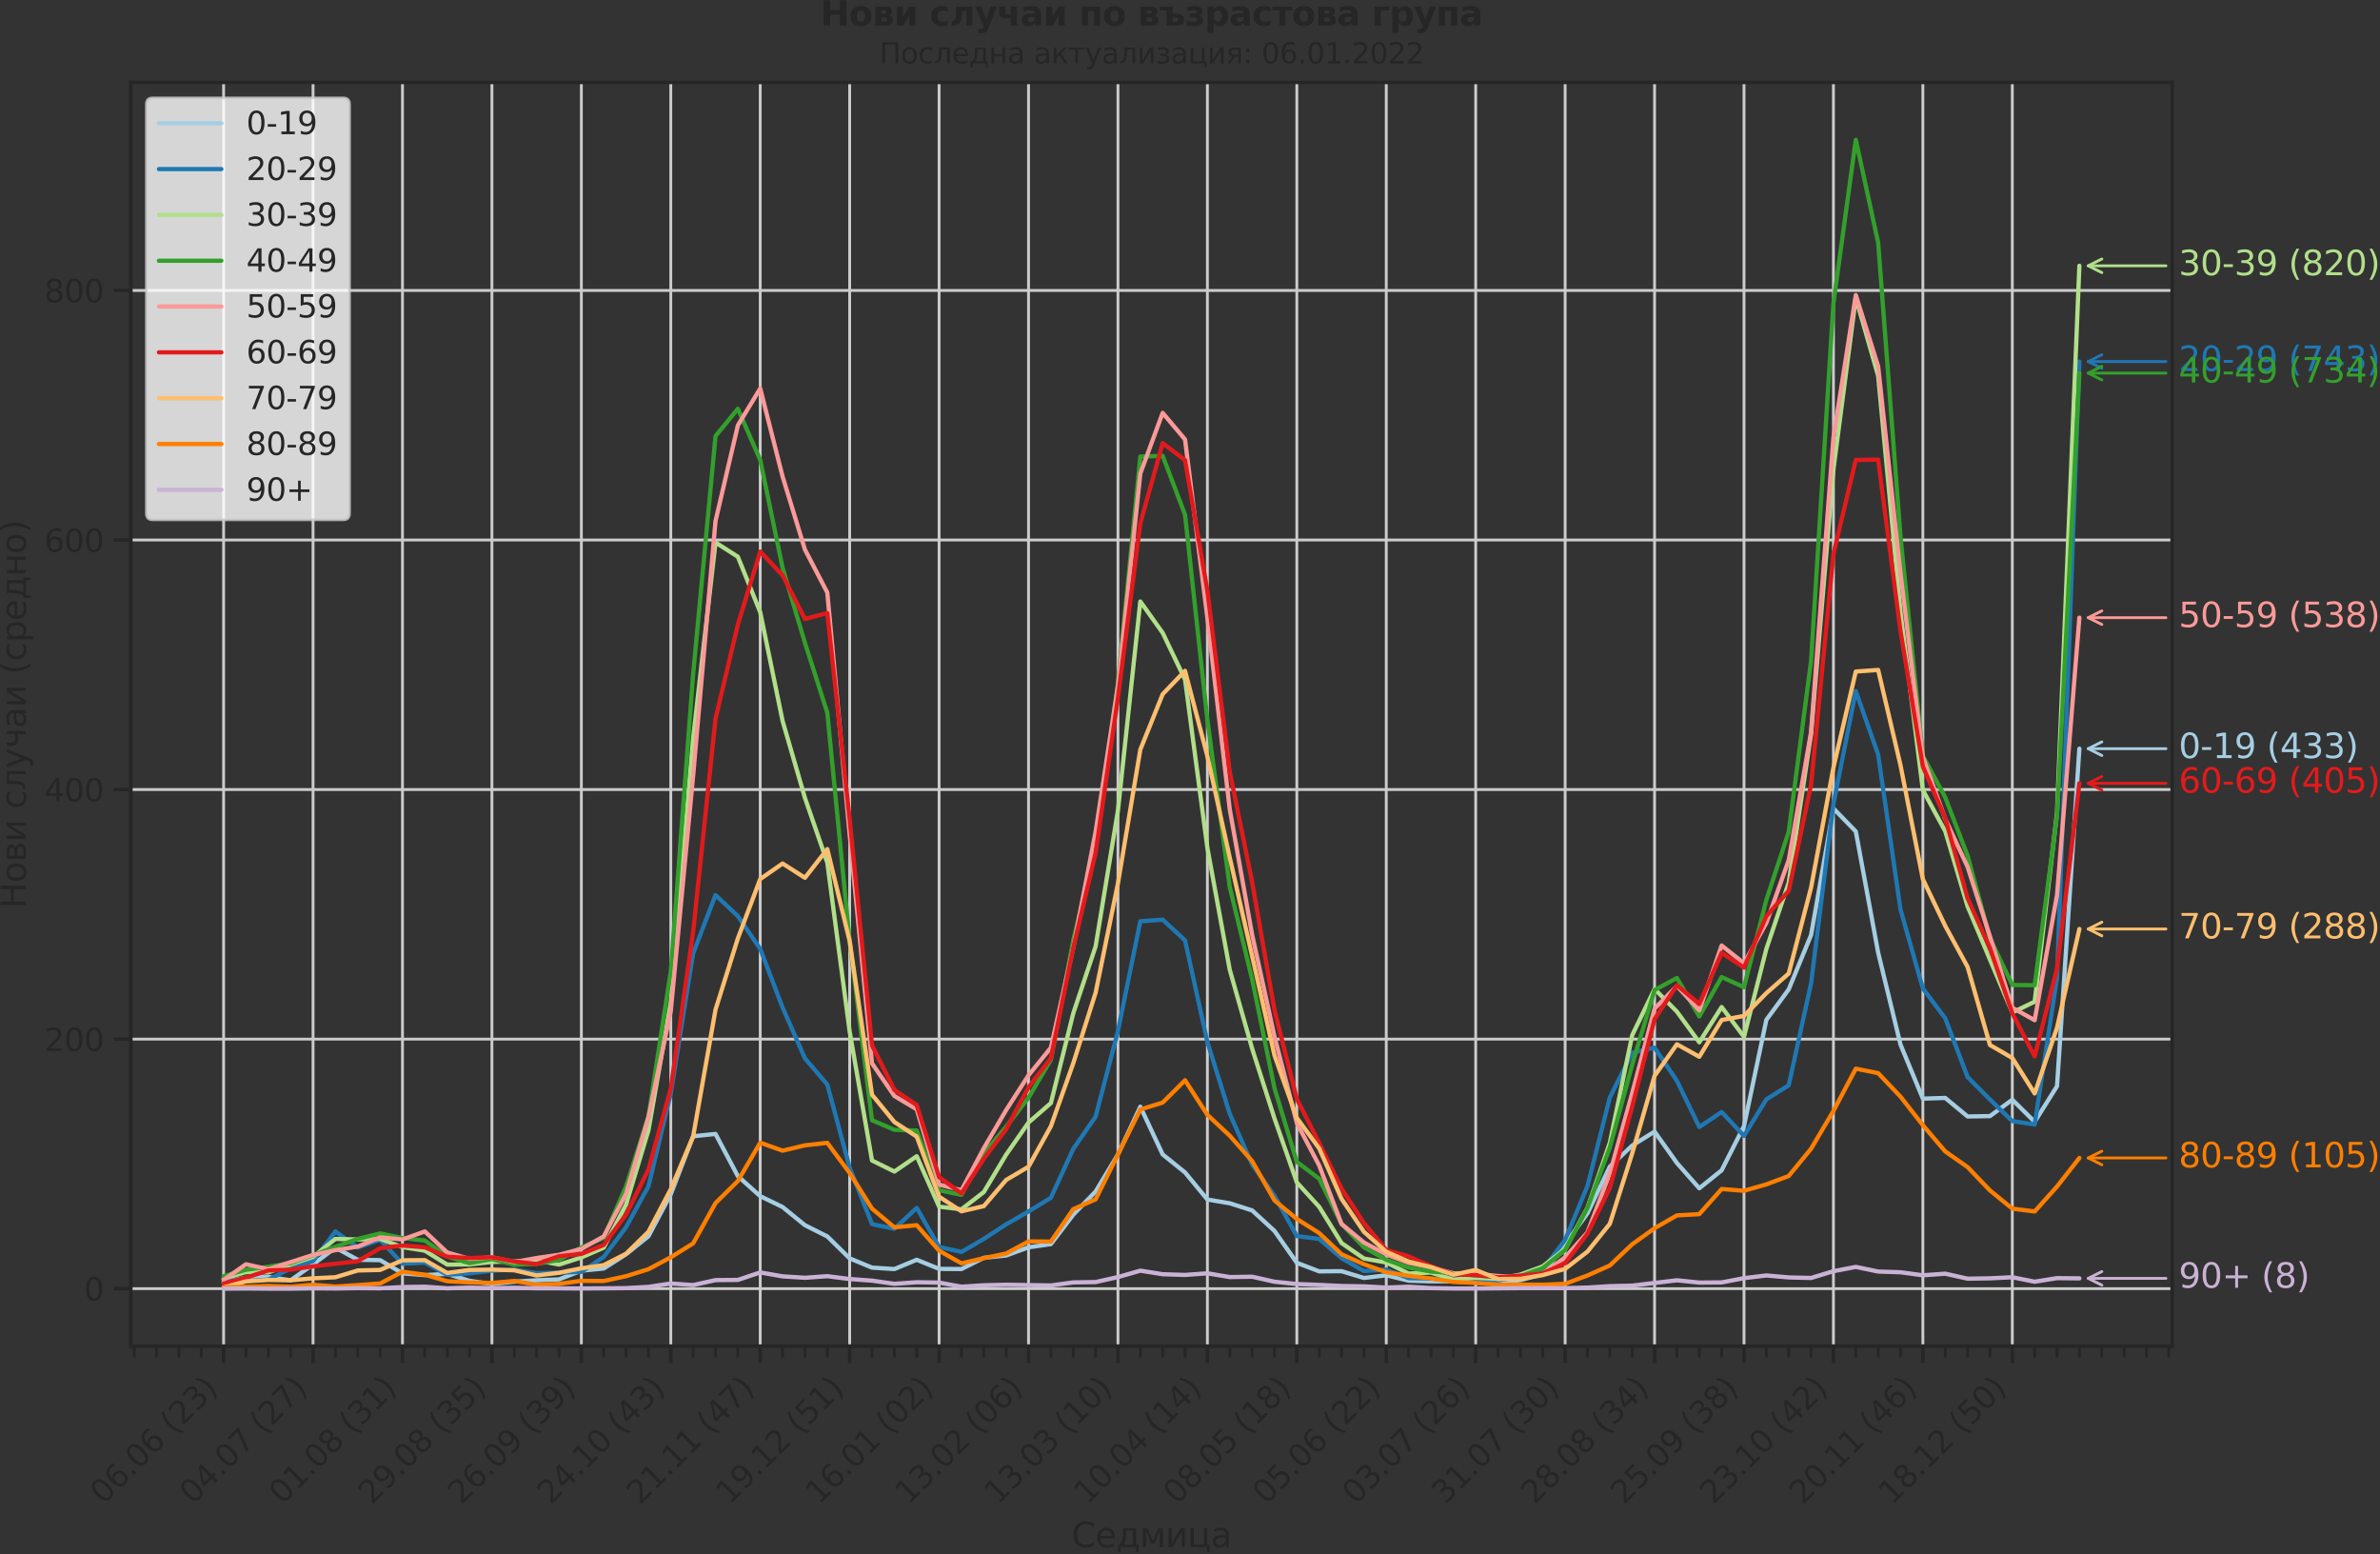 <?xml version="1.0" encoding="utf-8" standalone="no"?>
<!DOCTYPE svg PUBLIC "-//W3C//DTD SVG 1.1//EN"
  "http://www.w3.org/Graphics/SVG/1.1/DTD/svg11.dtd">
<svg xmlns:xlink="http://www.w3.org/1999/xlink" width="838.823pt" height="547.674pt" viewBox="0 0 838.823 547.674" xmlns="http://www.w3.org/2000/svg" version="1.1">
 <rect x="0" y="0" width="838.823" height="547.674" fill="#333333" stroke="none"/>
 <defs>
  <style type="text/css">*{stroke-linejoin: round; stroke-linecap: butt}</style>
 </defs>
 <g id="figure_1">
  <g id="patch_1">
   <path d="M 0 547.674 
L 838.823 547.674 
L 838.823 0 
L 0 0 
L 0 547.674 
z
" style="fill: none"/>
  </g>
  <g id="axes_1">
   <g id="patch_2">
    <path d="M 46.11 474.326 
L 765.574 474.326 
L 765.574 29.024 
L 46.11 29.024 
L 46.11 474.326 
z
" style="fill: none"/>
   </g>
   <g id="matplotlib.axis_1">
    <g id="xtick_1">
     <g id="line2d_1">
      <path d="M 78.813 474.326 
L 78.813 29.024 
" clip-path="url(#p5324db9ec1)" style="fill: none; stroke: #cccccc; stroke-linecap: round"/>
     </g>
     <g id="line2d_2">
      <defs>
       <path id="mcdbfbc23f3" d="M 0 0 
L 0 6 
" style="stroke: #262626; stroke-width: 1.25"/>
      </defs>
      <g>
       <use xlink:href="#mcdbfbc23f3" x="78.813" y="474.326" style="fill: #262626; stroke: #262626; stroke-width: 1.25"/>
      </g>
     </g>
     <g id="text_1">
      <!-- 06.06 (23) -->
      <g style="fill: #262626" transform="translate(36.489 530.442)rotate(-45)scale(0.11 -0.11)">
       <defs>
        <path id="DejaVuSans-30" d="M 2034 4250 
Q 1547 4250 1301 3770 
Q 1056 3291 1056 2328 
Q 1056 1369 1301 889 
Q 1547 409 2034 409 
Q 2525 409 2770 889 
Q 3016 1369 3016 2328 
Q 3016 3291 2770 3770 
Q 2525 4250 2034 4250 
z
M 2034 4750 
Q 2819 4750 3233 4129 
Q 3647 3509 3647 2328 
Q 3647 1150 3233 529 
Q 2819 -91 2034 -91 
Q 1250 -91 836 529 
Q 422 1150 422 2328 
Q 422 3509 836 4129 
Q 1250 4750 2034 4750 
z
" transform="scale(0.016)"/>
        <path id="DejaVuSans-36" d="M 2113 2584 
Q 1688 2584 1439 2293 
Q 1191 2003 1191 1497 
Q 1191 994 1439 701 
Q 1688 409 2113 409 
Q 2538 409 2786 701 
Q 3034 994 3034 1497 
Q 3034 2003 2786 2293 
Q 2538 2584 2113 2584 
z
M 3366 4563 
L 3366 3988 
Q 3128 4100 2886 4159 
Q 2644 4219 2406 4219 
Q 1781 4219 1451 3797 
Q 1122 3375 1075 2522 
Q 1259 2794 1537 2939 
Q 1816 3084 2150 3084 
Q 2853 3084 3261 2657 
Q 3669 2231 3669 1497 
Q 3669 778 3244 343 
Q 2819 -91 2113 -91 
Q 1303 -91 875 529 
Q 447 1150 447 2328 
Q 447 3434 972 4092 
Q 1497 4750 2381 4750 
Q 2619 4750 2861 4703 
Q 3103 4656 3366 4563 
z
" transform="scale(0.016)"/>
        <path id="DejaVuSans-2e" d="M 684 794 
L 1344 794 
L 1344 0 
L 684 0 
L 684 794 
z
" transform="scale(0.016)"/>
        <path id="DejaVuSans-20" transform="scale(0.016)"/>
        <path id="DejaVuSans-28" d="M 1984 4856 
Q 1566 4138 1362 3434 
Q 1159 2731 1159 2009 
Q 1159 1288 1364 580 
Q 1569 -128 1984 -844 
L 1484 -844 
Q 1016 -109 783 600 
Q 550 1309 550 2009 
Q 550 2706 781 3412 
Q 1013 4119 1484 4856 
L 1984 4856 
z
" transform="scale(0.016)"/>
        <path id="DejaVuSans-32" d="M 1228 531 
L 3431 531 
L 3431 0 
L 469 0 
L 469 531 
Q 828 903 1448 1529 
Q 2069 2156 2228 2338 
Q 2531 2678 2651 2914 
Q 2772 3150 2772 3378 
Q 2772 3750 2511 3984 
Q 2250 4219 1831 4219 
Q 1534 4219 1204 4116 
Q 875 4013 500 3803 
L 500 4441 
Q 881 4594 1212 4672 
Q 1544 4750 1819 4750 
Q 2544 4750 2975 4387 
Q 3406 4025 3406 3419 
Q 3406 3131 3298 2873 
Q 3191 2616 2906 2266 
Q 2828 2175 2409 1742 
Q 1991 1309 1228 531 
z
" transform="scale(0.016)"/>
        <path id="DejaVuSans-33" d="M 2597 2516 
Q 3050 2419 3304 2112 
Q 3559 1806 3559 1356 
Q 3559 666 3084 287 
Q 2609 -91 1734 -91 
Q 1441 -91 1130 -33 
Q 819 25 488 141 
L 488 750 
Q 750 597 1062 519 
Q 1375 441 1716 441 
Q 2309 441 2620 675 
Q 2931 909 2931 1356 
Q 2931 1769 2642 2001 
Q 2353 2234 1838 2234 
L 1294 2234 
L 1294 2753 
L 1863 2753 
Q 2328 2753 2575 2939 
Q 2822 3125 2822 3475 
Q 2822 3834 2567 4026 
Q 2313 4219 1838 4219 
Q 1578 4219 1281 4162 
Q 984 4106 628 3988 
L 628 4550 
Q 988 4650 1302 4700 
Q 1616 4750 1894 4750 
Q 2613 4750 3031 4423 
Q 3450 4097 3450 3541 
Q 3450 3153 3228 2886 
Q 3006 2619 2597 2516 
z
" transform="scale(0.016)"/>
        <path id="DejaVuSans-29" d="M 513 4856 
L 1013 4856 
Q 1481 4119 1714 3412 
Q 1947 2706 1947 2009 
Q 1947 1309 1714 600 
Q 1481 -109 1013 -844 
L 513 -844 
Q 928 -128 1133 580 
Q 1338 1288 1338 2009 
Q 1338 2731 1133 3434 
Q 928 4138 513 4856 
z
" transform="scale(0.016)"/>
       </defs>
       <use xlink:href="#DejaVuSans-30"/>
       <use xlink:href="#DejaVuSans-36" x="63.623"/>
       <use xlink:href="#DejaVuSans-2e" x="127.246"/>
       <use xlink:href="#DejaVuSans-30" x="159.033"/>
       <use xlink:href="#DejaVuSans-36" x="222.656"/>
       <use xlink:href="#DejaVuSans-20" x="286.279"/>
       <use xlink:href="#DejaVuSans-28" x="318.066"/>
       <use xlink:href="#DejaVuSans-32" x="357.08"/>
       <use xlink:href="#DejaVuSans-33" x="420.703"/>
       <use xlink:href="#DejaVuSans-29" x="484.326"/>
      </g>
     </g>
    </g>
    <g id="xtick_2">
     <g id="line2d_3">
      <path d="M 110.334 474.326 
L 110.334 29.024 
" clip-path="url(#p5324db9ec1)" style="fill: none; stroke: #cccccc; stroke-linecap: round"/>
     </g>
     <g id="line2d_4">
      <g>
       <use xlink:href="#mcdbfbc23f3" x="110.334" y="474.326" style="fill: #262626; stroke: #262626; stroke-width: 1.25"/>
      </g>
     </g>
     <g id="text_2">
      <!-- 04.07 (27) -->
      <g style="fill: #262626" transform="translate(68.01 530.442)rotate(-45)scale(0.11 -0.11)">
       <defs>
        <path id="DejaVuSans-34" d="M 2419 4116 
L 825 1625 
L 2419 1625 
L 2419 4116 
z
M 2253 4666 
L 3047 4666 
L 3047 1625 
L 3713 1625 
L 3713 1100 
L 3047 1100 
L 3047 0 
L 2419 0 
L 2419 1100 
L 313 1100 
L 313 1709 
L 2253 4666 
z
" transform="scale(0.016)"/>
        <path id="DejaVuSans-37" d="M 525 4666 
L 3525 4666 
L 3525 4397 
L 1831 0 
L 1172 0 
L 2766 4134 
L 525 4134 
L 525 4666 
z
" transform="scale(0.016)"/>
       </defs>
       <use xlink:href="#DejaVuSans-30"/>
       <use xlink:href="#DejaVuSans-34" x="63.623"/>
       <use xlink:href="#DejaVuSans-2e" x="127.246"/>
       <use xlink:href="#DejaVuSans-30" x="159.033"/>
       <use xlink:href="#DejaVuSans-37" x="222.656"/>
       <use xlink:href="#DejaVuSans-20" x="286.279"/>
       <use xlink:href="#DejaVuSans-28" x="318.066"/>
       <use xlink:href="#DejaVuSans-32" x="357.08"/>
       <use xlink:href="#DejaVuSans-37" x="420.703"/>
       <use xlink:href="#DejaVuSans-29" x="484.326"/>
      </g>
     </g>
    </g>
    <g id="xtick_3">
     <g id="line2d_5">
      <path d="M 141.855 474.326 
L 141.855 29.024 
" clip-path="url(#p5324db9ec1)" style="fill: none; stroke: #cccccc; stroke-linecap: round"/>
     </g>
     <g id="line2d_6">
      <g>
       <use xlink:href="#mcdbfbc23f3" x="141.855" y="474.326" style="fill: #262626; stroke: #262626; stroke-width: 1.25"/>
      </g>
     </g>
     <g id="text_3">
      <!-- 01.08 (31) -->
      <g style="fill: #262626" transform="translate(99.53 530.442)rotate(-45)scale(0.11 -0.11)">
       <defs>
        <path id="DejaVuSans-31" d="M 794 531 
L 1825 531 
L 1825 4091 
L 703 3866 
L 703 4441 
L 1819 4666 
L 2450 4666 
L 2450 531 
L 3481 531 
L 3481 0 
L 794 0 
L 794 531 
z
" transform="scale(0.016)"/>
        <path id="DejaVuSans-38" d="M 2034 2216 
Q 1584 2216 1326 1975 
Q 1069 1734 1069 1313 
Q 1069 891 1326 650 
Q 1584 409 2034 409 
Q 2484 409 2743 651 
Q 3003 894 3003 1313 
Q 3003 1734 2745 1975 
Q 2488 2216 2034 2216 
z
M 1403 2484 
Q 997 2584 770 2862 
Q 544 3141 544 3541 
Q 544 4100 942 4425 
Q 1341 4750 2034 4750 
Q 2731 4750 3128 4425 
Q 3525 4100 3525 3541 
Q 3525 3141 3298 2862 
Q 3072 2584 2669 2484 
Q 3125 2378 3379 2068 
Q 3634 1759 3634 1313 
Q 3634 634 3220 271 
Q 2806 -91 2034 -91 
Q 1263 -91 848 271 
Q 434 634 434 1313 
Q 434 1759 690 2068 
Q 947 2378 1403 2484 
z
M 1172 3481 
Q 1172 3119 1398 2916 
Q 1625 2713 2034 2713 
Q 2441 2713 2670 2916 
Q 2900 3119 2900 3481 
Q 2900 3844 2670 4047 
Q 2441 4250 2034 4250 
Q 1625 4250 1398 4047 
Q 1172 3844 1172 3481 
z
" transform="scale(0.016)"/>
       </defs>
       <use xlink:href="#DejaVuSans-30"/>
       <use xlink:href="#DejaVuSans-31" x="63.623"/>
       <use xlink:href="#DejaVuSans-2e" x="127.246"/>
       <use xlink:href="#DejaVuSans-30" x="159.033"/>
       <use xlink:href="#DejaVuSans-38" x="222.656"/>
       <use xlink:href="#DejaVuSans-20" x="286.279"/>
       <use xlink:href="#DejaVuSans-28" x="318.066"/>
       <use xlink:href="#DejaVuSans-33" x="357.08"/>
       <use xlink:href="#DejaVuSans-31" x="420.703"/>
       <use xlink:href="#DejaVuSans-29" x="484.326"/>
      </g>
     </g>
    </g>
    <g id="xtick_4">
     <g id="line2d_7">
      <path d="M 173.376 474.326 
L 173.376 29.024 
" clip-path="url(#p5324db9ec1)" style="fill: none; stroke: #cccccc; stroke-linecap: round"/>
     </g>
     <g id="line2d_8">
      <g>
       <use xlink:href="#mcdbfbc23f3" x="173.376" y="474.326" style="fill: #262626; stroke: #262626; stroke-width: 1.25"/>
      </g>
     </g>
     <g id="text_4">
      <!-- 29.08 (35) -->
      <g style="fill: #262626" transform="translate(131.051 530.442)rotate(-45)scale(0.11 -0.11)">
       <defs>
        <path id="DejaVuSans-39" d="M 703 97 
L 703 672 
Q 941 559 1184 500 
Q 1428 441 1663 441 
Q 2288 441 2617 861 
Q 2947 1281 2994 2138 
Q 2813 1869 2534 1725 
Q 2256 1581 1919 1581 
Q 1219 1581 811 2004 
Q 403 2428 403 3163 
Q 403 3881 828 4315 
Q 1253 4750 1959 4750 
Q 2769 4750 3195 4129 
Q 3622 3509 3622 2328 
Q 3622 1225 3098 567 
Q 2575 -91 1691 -91 
Q 1453 -91 1209 -44 
Q 966 3 703 97 
z
M 1959 2075 
Q 2384 2075 2632 2365 
Q 2881 2656 2881 3163 
Q 2881 3666 2632 3958 
Q 2384 4250 1959 4250 
Q 1534 4250 1286 3958 
Q 1038 3666 1038 3163 
Q 1038 2656 1286 2365 
Q 1534 2075 1959 2075 
z
" transform="scale(0.016)"/>
        <path id="DejaVuSans-35" d="M 691 4666 
L 3169 4666 
L 3169 4134 
L 1269 4134 
L 1269 2991 
Q 1406 3038 1543 3061 
Q 1681 3084 1819 3084 
Q 2600 3084 3056 2656 
Q 3513 2228 3513 1497 
Q 3513 744 3044 326 
Q 2575 -91 1722 -91 
Q 1428 -91 1123 -41 
Q 819 9 494 109 
L 494 744 
Q 775 591 1075 516 
Q 1375 441 1709 441 
Q 2250 441 2565 725 
Q 2881 1009 2881 1497 
Q 2881 1984 2565 2268 
Q 2250 2553 1709 2553 
Q 1456 2553 1204 2497 
Q 953 2441 691 2322 
L 691 4666 
z
" transform="scale(0.016)"/>
       </defs>
       <use xlink:href="#DejaVuSans-32"/>
       <use xlink:href="#DejaVuSans-39" x="63.623"/>
       <use xlink:href="#DejaVuSans-2e" x="127.246"/>
       <use xlink:href="#DejaVuSans-30" x="159.033"/>
       <use xlink:href="#DejaVuSans-38" x="222.656"/>
       <use xlink:href="#DejaVuSans-20" x="286.279"/>
       <use xlink:href="#DejaVuSans-28" x="318.066"/>
       <use xlink:href="#DejaVuSans-33" x="357.08"/>
       <use xlink:href="#DejaVuSans-35" x="420.703"/>
       <use xlink:href="#DejaVuSans-29" x="484.326"/>
      </g>
     </g>
    </g>
    <g id="xtick_5">
     <g id="line2d_9">
      <path d="M 204.896 474.326 
L 204.896 29.024 
" clip-path="url(#p5324db9ec1)" style="fill: none; stroke: #cccccc; stroke-linecap: round"/>
     </g>
     <g id="line2d_10">
      <g>
       <use xlink:href="#mcdbfbc23f3" x="204.896" y="474.326" style="fill: #262626; stroke: #262626; stroke-width: 1.25"/>
      </g>
     </g>
     <g id="text_5">
      <!-- 26.09 (39) -->
      <g style="fill: #262626" transform="translate(162.572 530.442)rotate(-45)scale(0.11 -0.11)">
       <use xlink:href="#DejaVuSans-32"/>
       <use xlink:href="#DejaVuSans-36" x="63.623"/>
       <use xlink:href="#DejaVuSans-2e" x="127.246"/>
       <use xlink:href="#DejaVuSans-30" x="159.033"/>
       <use xlink:href="#DejaVuSans-39" x="222.656"/>
       <use xlink:href="#DejaVuSans-20" x="286.279"/>
       <use xlink:href="#DejaVuSans-28" x="318.066"/>
       <use xlink:href="#DejaVuSans-33" x="357.08"/>
       <use xlink:href="#DejaVuSans-39" x="420.703"/>
       <use xlink:href="#DejaVuSans-29" x="484.326"/>
      </g>
     </g>
    </g>
    <g id="xtick_6">
     <g id="line2d_11">
      <path d="M 236.417 474.326 
L 236.417 29.024 
" clip-path="url(#p5324db9ec1)" style="fill: none; stroke: #cccccc; stroke-linecap: round"/>
     </g>
     <g id="line2d_12">
      <g>
       <use xlink:href="#mcdbfbc23f3" x="236.417" y="474.326" style="fill: #262626; stroke: #262626; stroke-width: 1.25"/>
      </g>
     </g>
     <g id="text_6">
      <!-- 24.10 (43) -->
      <g style="fill: #262626" transform="translate(194.093 530.442)rotate(-45)scale(0.11 -0.11)">
       <use xlink:href="#DejaVuSans-32"/>
       <use xlink:href="#DejaVuSans-34" x="63.623"/>
       <use xlink:href="#DejaVuSans-2e" x="127.246"/>
       <use xlink:href="#DejaVuSans-31" x="159.033"/>
       <use xlink:href="#DejaVuSans-30" x="222.656"/>
       <use xlink:href="#DejaVuSans-20" x="286.279"/>
       <use xlink:href="#DejaVuSans-28" x="318.066"/>
       <use xlink:href="#DejaVuSans-34" x="357.08"/>
       <use xlink:href="#DejaVuSans-33" x="420.703"/>
       <use xlink:href="#DejaVuSans-29" x="484.326"/>
      </g>
     </g>
    </g>
    <g id="xtick_7">
     <g id="line2d_13">
      <path d="M 267.938 474.326 
L 267.938 29.024 
" clip-path="url(#p5324db9ec1)" style="fill: none; stroke: #cccccc; stroke-linecap: round"/>
     </g>
     <g id="line2d_14">
      <g>
       <use xlink:href="#mcdbfbc23f3" x="267.938" y="474.326" style="fill: #262626; stroke: #262626; stroke-width: 1.25"/>
      </g>
     </g>
     <g id="text_7">
      <!-- 21.11 (47) -->
      <g style="fill: #262626" transform="translate(225.614 530.442)rotate(-45)scale(0.11 -0.11)">
       <use xlink:href="#DejaVuSans-32"/>
       <use xlink:href="#DejaVuSans-31" x="63.623"/>
       <use xlink:href="#DejaVuSans-2e" x="127.246"/>
       <use xlink:href="#DejaVuSans-31" x="159.033"/>
       <use xlink:href="#DejaVuSans-31" x="222.656"/>
       <use xlink:href="#DejaVuSans-20" x="286.279"/>
       <use xlink:href="#DejaVuSans-28" x="318.066"/>
       <use xlink:href="#DejaVuSans-34" x="357.08"/>
       <use xlink:href="#DejaVuSans-37" x="420.703"/>
       <use xlink:href="#DejaVuSans-29" x="484.326"/>
      </g>
     </g>
    </g>
    <g id="xtick_8">
     <g id="line2d_15">
      <path d="M 299.459 474.326 
L 299.459 29.024 
" clip-path="url(#p5324db9ec1)" style="fill: none; stroke: #cccccc; stroke-linecap: round"/>
     </g>
     <g id="line2d_16">
      <g>
       <use xlink:href="#mcdbfbc23f3" x="299.459" y="474.326" style="fill: #262626; stroke: #262626; stroke-width: 1.25"/>
      </g>
     </g>
     <g id="text_8">
      <!-- 19.12 (51) -->
      <g style="fill: #262626" transform="translate(257.135 530.442)rotate(-45)scale(0.11 -0.11)">
       <use xlink:href="#DejaVuSans-31"/>
       <use xlink:href="#DejaVuSans-39" x="63.623"/>
       <use xlink:href="#DejaVuSans-2e" x="127.246"/>
       <use xlink:href="#DejaVuSans-31" x="159.033"/>
       <use xlink:href="#DejaVuSans-32" x="222.656"/>
       <use xlink:href="#DejaVuSans-20" x="286.279"/>
       <use xlink:href="#DejaVuSans-28" x="318.066"/>
       <use xlink:href="#DejaVuSans-35" x="357.08"/>
       <use xlink:href="#DejaVuSans-31" x="420.703"/>
       <use xlink:href="#DejaVuSans-29" x="484.326"/>
      </g>
     </g>
    </g>
    <g id="xtick_9">
     <g id="line2d_17">
      <path d="M 330.98 474.326 
L 330.98 29.024 
" clip-path="url(#p5324db9ec1)" style="fill: none; stroke: #cccccc; stroke-linecap: round"/>
     </g>
     <g id="line2d_18">
      <g>
       <use xlink:href="#mcdbfbc23f3" x="330.98" y="474.326" style="fill: #262626; stroke: #262626; stroke-width: 1.25"/>
      </g>
     </g>
     <g id="text_9">
      <!-- 16.01 (02) -->
      <g style="fill: #262626" transform="translate(288.656 530.442)rotate(-45)scale(0.11 -0.11)">
       <use xlink:href="#DejaVuSans-31"/>
       <use xlink:href="#DejaVuSans-36" x="63.623"/>
       <use xlink:href="#DejaVuSans-2e" x="127.246"/>
       <use xlink:href="#DejaVuSans-30" x="159.033"/>
       <use xlink:href="#DejaVuSans-31" x="222.656"/>
       <use xlink:href="#DejaVuSans-20" x="286.279"/>
       <use xlink:href="#DejaVuSans-28" x="318.066"/>
       <use xlink:href="#DejaVuSans-30" x="357.08"/>
       <use xlink:href="#DejaVuSans-32" x="420.703"/>
       <use xlink:href="#DejaVuSans-29" x="484.326"/>
      </g>
     </g>
    </g>
    <g id="xtick_10">
     <g id="line2d_19">
      <path d="M 362.501 474.326 
L 362.501 29.024 
" clip-path="url(#p5324db9ec1)" style="fill: none; stroke: #cccccc; stroke-linecap: round"/>
     </g>
     <g id="line2d_20">
      <g>
       <use xlink:href="#mcdbfbc23f3" x="362.501" y="474.326" style="fill: #262626; stroke: #262626; stroke-width: 1.25"/>
      </g>
     </g>
     <g id="text_10">
      <!-- 13.02 (06) -->
      <g style="fill: #262626" transform="translate(320.177 530.442)rotate(-45)scale(0.11 -0.11)">
       <use xlink:href="#DejaVuSans-31"/>
       <use xlink:href="#DejaVuSans-33" x="63.623"/>
       <use xlink:href="#DejaVuSans-2e" x="127.246"/>
       <use xlink:href="#DejaVuSans-30" x="159.033"/>
       <use xlink:href="#DejaVuSans-32" x="222.656"/>
       <use xlink:href="#DejaVuSans-20" x="286.279"/>
       <use xlink:href="#DejaVuSans-28" x="318.066"/>
       <use xlink:href="#DejaVuSans-30" x="357.08"/>
       <use xlink:href="#DejaVuSans-36" x="420.703"/>
       <use xlink:href="#DejaVuSans-29" x="484.326"/>
      </g>
     </g>
    </g>
    <g id="xtick_11">
     <g id="line2d_21">
      <path d="M 394.022 474.326 
L 394.022 29.024 
" clip-path="url(#p5324db9ec1)" style="fill: none; stroke: #cccccc; stroke-linecap: round"/>
     </g>
     <g id="line2d_22">
      <g>
       <use xlink:href="#mcdbfbc23f3" x="394.022" y="474.326" style="fill: #262626; stroke: #262626; stroke-width: 1.25"/>
      </g>
     </g>
     <g id="text_11">
      <!-- 13.03 (10) -->
      <g style="fill: #262626" transform="translate(351.698 530.442)rotate(-45)scale(0.11 -0.11)">
       <use xlink:href="#DejaVuSans-31"/>
       <use xlink:href="#DejaVuSans-33" x="63.623"/>
       <use xlink:href="#DejaVuSans-2e" x="127.246"/>
       <use xlink:href="#DejaVuSans-30" x="159.033"/>
       <use xlink:href="#DejaVuSans-33" x="222.656"/>
       <use xlink:href="#DejaVuSans-20" x="286.279"/>
       <use xlink:href="#DejaVuSans-28" x="318.066"/>
       <use xlink:href="#DejaVuSans-31" x="357.08"/>
       <use xlink:href="#DejaVuSans-30" x="420.703"/>
       <use xlink:href="#DejaVuSans-29" x="484.326"/>
      </g>
     </g>
    </g>
    <g id="xtick_12">
     <g id="line2d_23">
      <path d="M 425.543 474.326 
L 425.543 29.024 
" clip-path="url(#p5324db9ec1)" style="fill: none; stroke: #cccccc; stroke-linecap: round"/>
     </g>
     <g id="line2d_24">
      <g>
       <use xlink:href="#mcdbfbc23f3" x="425.543" y="474.326" style="fill: #262626; stroke: #262626; stroke-width: 1.25"/>
      </g>
     </g>
     <g id="text_12">
      <!-- 10.04 (14) -->
      <g style="fill: #262626" transform="translate(383.218 530.442)rotate(-45)scale(0.11 -0.11)">
       <use xlink:href="#DejaVuSans-31"/>
       <use xlink:href="#DejaVuSans-30" x="63.623"/>
       <use xlink:href="#DejaVuSans-2e" x="127.246"/>
       <use xlink:href="#DejaVuSans-30" x="159.033"/>
       <use xlink:href="#DejaVuSans-34" x="222.656"/>
       <use xlink:href="#DejaVuSans-20" x="286.279"/>
       <use xlink:href="#DejaVuSans-28" x="318.066"/>
       <use xlink:href="#DejaVuSans-31" x="357.08"/>
       <use xlink:href="#DejaVuSans-34" x="420.703"/>
       <use xlink:href="#DejaVuSans-29" x="484.326"/>
      </g>
     </g>
    </g>
    <g id="xtick_13">
     <g id="line2d_25">
      <path d="M 457.064 474.326 
L 457.064 29.024 
" clip-path="url(#p5324db9ec1)" style="fill: none; stroke: #cccccc; stroke-linecap: round"/>
     </g>
     <g id="line2d_26">
      <g>
       <use xlink:href="#mcdbfbc23f3" x="457.064" y="474.326" style="fill: #262626; stroke: #262626; stroke-width: 1.25"/>
      </g>
     </g>
     <g id="text_13">
      <!-- 08.05 (18) -->
      <g style="fill: #262626" transform="translate(414.739 530.442)rotate(-45)scale(0.11 -0.11)">
       <use xlink:href="#DejaVuSans-30"/>
       <use xlink:href="#DejaVuSans-38" x="63.623"/>
       <use xlink:href="#DejaVuSans-2e" x="127.246"/>
       <use xlink:href="#DejaVuSans-30" x="159.033"/>
       <use xlink:href="#DejaVuSans-35" x="222.656"/>
       <use xlink:href="#DejaVuSans-20" x="286.279"/>
       <use xlink:href="#DejaVuSans-28" x="318.066"/>
       <use xlink:href="#DejaVuSans-31" x="357.08"/>
       <use xlink:href="#DejaVuSans-38" x="420.703"/>
       <use xlink:href="#DejaVuSans-29" x="484.326"/>
      </g>
     </g>
    </g>
    <g id="xtick_14">
     <g id="line2d_27">
      <path d="M 488.584 474.326 
L 488.584 29.024 
" clip-path="url(#p5324db9ec1)" style="fill: none; stroke: #cccccc; stroke-linecap: round"/>
     </g>
     <g id="line2d_28">
      <g>
       <use xlink:href="#mcdbfbc23f3" x="488.584" y="474.326" style="fill: #262626; stroke: #262626; stroke-width: 1.25"/>
      </g>
     </g>
     <g id="text_14">
      <!-- 05.06 (22) -->
      <g style="fill: #262626" transform="translate(446.26 530.442)rotate(-45)scale(0.11 -0.11)">
       <use xlink:href="#DejaVuSans-30"/>
       <use xlink:href="#DejaVuSans-35" x="63.623"/>
       <use xlink:href="#DejaVuSans-2e" x="127.246"/>
       <use xlink:href="#DejaVuSans-30" x="159.033"/>
       <use xlink:href="#DejaVuSans-36" x="222.656"/>
       <use xlink:href="#DejaVuSans-20" x="286.279"/>
       <use xlink:href="#DejaVuSans-28" x="318.066"/>
       <use xlink:href="#DejaVuSans-32" x="357.08"/>
       <use xlink:href="#DejaVuSans-32" x="420.703"/>
       <use xlink:href="#DejaVuSans-29" x="484.326"/>
      </g>
     </g>
    </g>
    <g id="xtick_15">
     <g id="line2d_29">
      <path d="M 520.105 474.326 
L 520.105 29.024 
" clip-path="url(#p5324db9ec1)" style="fill: none; stroke: #cccccc; stroke-linecap: round"/>
     </g>
     <g id="line2d_30">
      <g>
       <use xlink:href="#mcdbfbc23f3" x="520.105" y="474.326" style="fill: #262626; stroke: #262626; stroke-width: 1.25"/>
      </g>
     </g>
     <g id="text_15">
      <!-- 03.07 (26) -->
      <g style="fill: #262626" transform="translate(477.781 530.442)rotate(-45)scale(0.11 -0.11)">
       <use xlink:href="#DejaVuSans-30"/>
       <use xlink:href="#DejaVuSans-33" x="63.623"/>
       <use xlink:href="#DejaVuSans-2e" x="127.246"/>
       <use xlink:href="#DejaVuSans-30" x="159.033"/>
       <use xlink:href="#DejaVuSans-37" x="222.656"/>
       <use xlink:href="#DejaVuSans-20" x="286.279"/>
       <use xlink:href="#DejaVuSans-28" x="318.066"/>
       <use xlink:href="#DejaVuSans-32" x="357.08"/>
       <use xlink:href="#DejaVuSans-36" x="420.703"/>
       <use xlink:href="#DejaVuSans-29" x="484.326"/>
      </g>
     </g>
    </g>
    <g id="xtick_16">
     <g id="line2d_31">
      <path d="M 551.626 474.326 
L 551.626 29.024 
" clip-path="url(#p5324db9ec1)" style="fill: none; stroke: #cccccc; stroke-linecap: round"/>
     </g>
     <g id="line2d_32">
      <g>
       <use xlink:href="#mcdbfbc23f3" x="551.626" y="474.326" style="fill: #262626; stroke: #262626; stroke-width: 1.25"/>
      </g>
     </g>
     <g id="text_16">
      <!-- 31.07 (30) -->
      <g style="fill: #262626" transform="translate(509.302 530.442)rotate(-45)scale(0.11 -0.11)">
       <use xlink:href="#DejaVuSans-33"/>
       <use xlink:href="#DejaVuSans-31" x="63.623"/>
       <use xlink:href="#DejaVuSans-2e" x="127.246"/>
       <use xlink:href="#DejaVuSans-30" x="159.033"/>
       <use xlink:href="#DejaVuSans-37" x="222.656"/>
       <use xlink:href="#DejaVuSans-20" x="286.279"/>
       <use xlink:href="#DejaVuSans-28" x="318.066"/>
       <use xlink:href="#DejaVuSans-33" x="357.08"/>
       <use xlink:href="#DejaVuSans-30" x="420.703"/>
       <use xlink:href="#DejaVuSans-29" x="484.326"/>
      </g>
     </g>
    </g>
    <g id="xtick_17">
     <g id="line2d_33">
      <path d="M 583.147 474.326 
L 583.147 29.024 
" clip-path="url(#p5324db9ec1)" style="fill: none; stroke: #cccccc; stroke-linecap: round"/>
     </g>
     <g id="line2d_34">
      <g>
       <use xlink:href="#mcdbfbc23f3" x="583.147" y="474.326" style="fill: #262626; stroke: #262626; stroke-width: 1.25"/>
      </g>
     </g>
     <g id="text_17">
      <!-- 28.08 (34) -->
      <g style="fill: #262626" transform="translate(540.823 530.442)rotate(-45)scale(0.11 -0.11)">
       <use xlink:href="#DejaVuSans-32"/>
       <use xlink:href="#DejaVuSans-38" x="63.623"/>
       <use xlink:href="#DejaVuSans-2e" x="127.246"/>
       <use xlink:href="#DejaVuSans-30" x="159.033"/>
       <use xlink:href="#DejaVuSans-38" x="222.656"/>
       <use xlink:href="#DejaVuSans-20" x="286.279"/>
       <use xlink:href="#DejaVuSans-28" x="318.066"/>
       <use xlink:href="#DejaVuSans-33" x="357.08"/>
       <use xlink:href="#DejaVuSans-34" x="420.703"/>
       <use xlink:href="#DejaVuSans-29" x="484.326"/>
      </g>
     </g>
    </g>
    <g id="xtick_18">
     <g id="line2d_35">
      <path d="M 614.668 474.326 
L 614.668 29.024 
" clip-path="url(#p5324db9ec1)" style="fill: none; stroke: #cccccc; stroke-linecap: round"/>
     </g>
     <g id="line2d_36">
      <g>
       <use xlink:href="#mcdbfbc23f3" x="614.668" y="474.326" style="fill: #262626; stroke: #262626; stroke-width: 1.25"/>
      </g>
     </g>
     <g id="text_18">
      <!-- 25.09 (38) -->
      <g style="fill: #262626" transform="translate(572.344 530.442)rotate(-45)scale(0.11 -0.11)">
       <use xlink:href="#DejaVuSans-32"/>
       <use xlink:href="#DejaVuSans-35" x="63.623"/>
       <use xlink:href="#DejaVuSans-2e" x="127.246"/>
       <use xlink:href="#DejaVuSans-30" x="159.033"/>
       <use xlink:href="#DejaVuSans-39" x="222.656"/>
       <use xlink:href="#DejaVuSans-20" x="286.279"/>
       <use xlink:href="#DejaVuSans-28" x="318.066"/>
       <use xlink:href="#DejaVuSans-33" x="357.08"/>
       <use xlink:href="#DejaVuSans-38" x="420.703"/>
       <use xlink:href="#DejaVuSans-29" x="484.326"/>
      </g>
     </g>
    </g>
    <g id="xtick_19">
     <g id="line2d_37">
      <path d="M 646.189 474.326 
L 646.189 29.024 
" clip-path="url(#p5324db9ec1)" style="fill: none; stroke: #cccccc; stroke-linecap: round"/>
     </g>
     <g id="line2d_38">
      <g>
       <use xlink:href="#mcdbfbc23f3" x="646.189" y="474.326" style="fill: #262626; stroke: #262626; stroke-width: 1.25"/>
      </g>
     </g>
     <g id="text_19">
      <!-- 23.10 (42) -->
      <g style="fill: #262626" transform="translate(603.865 530.442)rotate(-45)scale(0.11 -0.11)">
       <use xlink:href="#DejaVuSans-32"/>
       <use xlink:href="#DejaVuSans-33" x="63.623"/>
       <use xlink:href="#DejaVuSans-2e" x="127.246"/>
       <use xlink:href="#DejaVuSans-31" x="159.033"/>
       <use xlink:href="#DejaVuSans-30" x="222.656"/>
       <use xlink:href="#DejaVuSans-20" x="286.279"/>
       <use xlink:href="#DejaVuSans-28" x="318.066"/>
       <use xlink:href="#DejaVuSans-34" x="357.08"/>
       <use xlink:href="#DejaVuSans-32" x="420.703"/>
       <use xlink:href="#DejaVuSans-29" x="484.326"/>
      </g>
     </g>
    </g>
    <g id="xtick_20">
     <g id="line2d_39">
      <path d="M 677.71 474.326 
L 677.71 29.024 
" clip-path="url(#p5324db9ec1)" style="fill: none; stroke: #cccccc; stroke-linecap: round"/>
     </g>
     <g id="line2d_40">
      <g>
       <use xlink:href="#mcdbfbc23f3" x="677.71" y="474.326" style="fill: #262626; stroke: #262626; stroke-width: 1.25"/>
      </g>
     </g>
     <g id="text_20">
      <!-- 20.11 (46) -->
      <g style="fill: #262626" transform="translate(635.386 530.442)rotate(-45)scale(0.11 -0.11)">
       <use xlink:href="#DejaVuSans-32"/>
       <use xlink:href="#DejaVuSans-30" x="63.623"/>
       <use xlink:href="#DejaVuSans-2e" x="127.246"/>
       <use xlink:href="#DejaVuSans-31" x="159.033"/>
       <use xlink:href="#DejaVuSans-31" x="222.656"/>
       <use xlink:href="#DejaVuSans-20" x="286.279"/>
       <use xlink:href="#DejaVuSans-28" x="318.066"/>
       <use xlink:href="#DejaVuSans-34" x="357.08"/>
       <use xlink:href="#DejaVuSans-36" x="420.703"/>
       <use xlink:href="#DejaVuSans-29" x="484.326"/>
      </g>
     </g>
    </g>
    <g id="xtick_21">
     <g id="line2d_41">
      <path d="M 709.231 474.326 
L 709.231 29.024 
" clip-path="url(#p5324db9ec1)" style="fill: none; stroke: #cccccc; stroke-linecap: round"/>
     </g>
     <g id="line2d_42">
      <g>
       <use xlink:href="#mcdbfbc23f3" x="709.231" y="474.326" style="fill: #262626; stroke: #262626; stroke-width: 1.25"/>
      </g>
     </g>
     <g id="text_21">
      <!-- 18.12 (50) -->
      <g style="fill: #262626" transform="translate(666.906 530.442)rotate(-45)scale(0.11 -0.11)">
       <use xlink:href="#DejaVuSans-31"/>
       <use xlink:href="#DejaVuSans-38" x="63.623"/>
       <use xlink:href="#DejaVuSans-2e" x="127.246"/>
       <use xlink:href="#DejaVuSans-31" x="159.033"/>
       <use xlink:href="#DejaVuSans-32" x="222.656"/>
       <use xlink:href="#DejaVuSans-20" x="286.279"/>
       <use xlink:href="#DejaVuSans-28" x="318.066"/>
       <use xlink:href="#DejaVuSans-35" x="357.08"/>
       <use xlink:href="#DejaVuSans-30" x="420.703"/>
       <use xlink:href="#DejaVuSans-29" x="484.326"/>
      </g>
     </g>
    </g>
    <g id="xtick_22">
     <g id="line2d_43">
      <defs>
       <path id="m8fd44d1e05" d="M 0 0 
L 0 4 
" style="stroke: #262626"/>
      </defs>
      <g>
       <use xlink:href="#m8fd44d1e05" x="47.292" y="474.326" style="fill: #262626; stroke: #262626"/>
      </g>
     </g>
    </g>
    <g id="xtick_23">
     <g id="line2d_44">
      <g>
       <use xlink:href="#m8fd44d1e05" x="55.172" y="474.326" style="fill: #262626; stroke: #262626"/>
      </g>
     </g>
    </g>
    <g id="xtick_24">
     <g id="line2d_45">
      <g>
       <use xlink:href="#m8fd44d1e05" x="63.052" y="474.326" style="fill: #262626; stroke: #262626"/>
      </g>
     </g>
    </g>
    <g id="xtick_25">
     <g id="line2d_46">
      <g>
       <use xlink:href="#m8fd44d1e05" x="70.933" y="474.326" style="fill: #262626; stroke: #262626"/>
      </g>
     </g>
    </g>
    <g id="xtick_26">
     <g id="line2d_47">
      <g>
       <use xlink:href="#m8fd44d1e05" x="86.693" y="474.326" style="fill: #262626; stroke: #262626"/>
      </g>
     </g>
    </g>
    <g id="xtick_27">
     <g id="line2d_48">
      <g>
       <use xlink:href="#m8fd44d1e05" x="94.573" y="474.326" style="fill: #262626; stroke: #262626"/>
      </g>
     </g>
    </g>
    <g id="xtick_28">
     <g id="line2d_49">
      <g>
       <use xlink:href="#m8fd44d1e05" x="102.454" y="474.326" style="fill: #262626; stroke: #262626"/>
      </g>
     </g>
    </g>
    <g id="xtick_29">
     <g id="line2d_50">
      <g>
       <use xlink:href="#m8fd44d1e05" x="118.214" y="474.326" style="fill: #262626; stroke: #262626"/>
      </g>
     </g>
    </g>
    <g id="xtick_30">
     <g id="line2d_51">
      <g>
       <use xlink:href="#m8fd44d1e05" x="126.094" y="474.326" style="fill: #262626; stroke: #262626"/>
      </g>
     </g>
    </g>
    <g id="xtick_31">
     <g id="line2d_52">
      <g>
       <use xlink:href="#m8fd44d1e05" x="133.974" y="474.326" style="fill: #262626; stroke: #262626"/>
      </g>
     </g>
    </g>
    <g id="xtick_32">
     <g id="line2d_53">
      <g>
       <use xlink:href="#m8fd44d1e05" x="149.735" y="474.326" style="fill: #262626; stroke: #262626"/>
      </g>
     </g>
    </g>
    <g id="xtick_33">
     <g id="line2d_54">
      <g>
       <use xlink:href="#m8fd44d1e05" x="157.615" y="474.326" style="fill: #262626; stroke: #262626"/>
      </g>
     </g>
    </g>
    <g id="xtick_34">
     <g id="line2d_55">
      <g>
       <use xlink:href="#m8fd44d1e05" x="165.495" y="474.326" style="fill: #262626; stroke: #262626"/>
      </g>
     </g>
    </g>
    <g id="xtick_35">
     <g id="line2d_56">
      <g>
       <use xlink:href="#m8fd44d1e05" x="181.256" y="474.326" style="fill: #262626; stroke: #262626"/>
      </g>
     </g>
    </g>
    <g id="xtick_36">
     <g id="line2d_57">
      <g>
       <use xlink:href="#m8fd44d1e05" x="189.136" y="474.326" style="fill: #262626; stroke: #262626"/>
      </g>
     </g>
    </g>
    <g id="xtick_37">
     <g id="line2d_58">
      <g>
       <use xlink:href="#m8fd44d1e05" x="197.016" y="474.326" style="fill: #262626; stroke: #262626"/>
      </g>
     </g>
    </g>
    <g id="xtick_38">
     <g id="line2d_59">
      <g>
       <use xlink:href="#m8fd44d1e05" x="212.777" y="474.326" style="fill: #262626; stroke: #262626"/>
      </g>
     </g>
    </g>
    <g id="xtick_39">
     <g id="line2d_60">
      <g>
       <use xlink:href="#m8fd44d1e05" x="220.657" y="474.326" style="fill: #262626; stroke: #262626"/>
      </g>
     </g>
    </g>
    <g id="xtick_40">
     <g id="line2d_61">
      <g>
       <use xlink:href="#m8fd44d1e05" x="228.537" y="474.326" style="fill: #262626; stroke: #262626"/>
      </g>
     </g>
    </g>
    <g id="xtick_41">
     <g id="line2d_62">
      <g>
       <use xlink:href="#m8fd44d1e05" x="244.298" y="474.326" style="fill: #262626; stroke: #262626"/>
      </g>
     </g>
    </g>
    <g id="xtick_42">
     <g id="line2d_63">
      <g>
       <use xlink:href="#m8fd44d1e05" x="252.178" y="474.326" style="fill: #262626; stroke: #262626"/>
      </g>
     </g>
    </g>
    <g id="xtick_43">
     <g id="line2d_64">
      <g>
       <use xlink:href="#m8fd44d1e05" x="260.058" y="474.326" style="fill: #262626; stroke: #262626"/>
      </g>
     </g>
    </g>
    <g id="xtick_44">
     <g id="line2d_65">
      <g>
       <use xlink:href="#m8fd44d1e05" x="275.818" y="474.326" style="fill: #262626; stroke: #262626"/>
      </g>
     </g>
    </g>
    <g id="xtick_45">
     <g id="line2d_66">
      <g>
       <use xlink:href="#m8fd44d1e05" x="283.699" y="474.326" style="fill: #262626; stroke: #262626"/>
      </g>
     </g>
    </g>
    <g id="xtick_46">
     <g id="line2d_67">
      <g>
       <use xlink:href="#m8fd44d1e05" x="291.579" y="474.326" style="fill: #262626; stroke: #262626"/>
      </g>
     </g>
    </g>
    <g id="xtick_47">
     <g id="line2d_68">
      <g>
       <use xlink:href="#m8fd44d1e05" x="307.339" y="474.326" style="fill: #262626; stroke: #262626"/>
      </g>
     </g>
    </g>
    <g id="xtick_48">
     <g id="line2d_69">
      <g>
       <use xlink:href="#m8fd44d1e05" x="315.22" y="474.326" style="fill: #262626; stroke: #262626"/>
      </g>
     </g>
    </g>
    <g id="xtick_49">
     <g id="line2d_70">
      <g>
       <use xlink:href="#m8fd44d1e05" x="323.1" y="474.326" style="fill: #262626; stroke: #262626"/>
      </g>
     </g>
    </g>
    <g id="xtick_50">
     <g id="line2d_71">
      <g>
       <use xlink:href="#m8fd44d1e05" x="338.86" y="474.326" style="fill: #262626; stroke: #262626"/>
      </g>
     </g>
    </g>
    <g id="xtick_51">
     <g id="line2d_72">
      <g>
       <use xlink:href="#m8fd44d1e05" x="346.74" y="474.326" style="fill: #262626; stroke: #262626"/>
      </g>
     </g>
    </g>
    <g id="xtick_52">
     <g id="line2d_73">
      <g>
       <use xlink:href="#m8fd44d1e05" x="354.621" y="474.326" style="fill: #262626; stroke: #262626"/>
      </g>
     </g>
    </g>
    <g id="xtick_53">
     <g id="line2d_74">
      <g>
       <use xlink:href="#m8fd44d1e05" x="370.381" y="474.326" style="fill: #262626; stroke: #262626"/>
      </g>
     </g>
    </g>
    <g id="xtick_54">
     <g id="line2d_75">
      <g>
       <use xlink:href="#m8fd44d1e05" x="378.261" y="474.326" style="fill: #262626; stroke: #262626"/>
      </g>
     </g>
    </g>
    <g id="xtick_55">
     <g id="line2d_76">
      <g>
       <use xlink:href="#m8fd44d1e05" x="386.142" y="474.326" style="fill: #262626; stroke: #262626"/>
      </g>
     </g>
    </g>
    <g id="xtick_56">
     <g id="line2d_77">
      <g>
       <use xlink:href="#m8fd44d1e05" x="401.902" y="474.326" style="fill: #262626; stroke: #262626"/>
      </g>
     </g>
    </g>
    <g id="xtick_57">
     <g id="line2d_78">
      <g>
       <use xlink:href="#m8fd44d1e05" x="409.782" y="474.326" style="fill: #262626; stroke: #262626"/>
      </g>
     </g>
    </g>
    <g id="xtick_58">
     <g id="line2d_79">
      <g>
       <use xlink:href="#m8fd44d1e05" x="417.662" y="474.326" style="fill: #262626; stroke: #262626"/>
      </g>
     </g>
    </g>
    <g id="xtick_59">
     <g id="line2d_80">
      <g>
       <use xlink:href="#m8fd44d1e05" x="433.423" y="474.326" style="fill: #262626; stroke: #262626"/>
      </g>
     </g>
    </g>
    <g id="xtick_60">
     <g id="line2d_81">
      <g>
       <use xlink:href="#m8fd44d1e05" x="441.303" y="474.326" style="fill: #262626; stroke: #262626"/>
      </g>
     </g>
    </g>
    <g id="xtick_61">
     <g id="line2d_82">
      <g>
       <use xlink:href="#m8fd44d1e05" x="449.183" y="474.326" style="fill: #262626; stroke: #262626"/>
      </g>
     </g>
    </g>
    <g id="xtick_62">
     <g id="line2d_83">
      <g>
       <use xlink:href="#m8fd44d1e05" x="464.944" y="474.326" style="fill: #262626; stroke: #262626"/>
      </g>
     </g>
    </g>
    <g id="xtick_63">
     <g id="line2d_84">
      <g>
       <use xlink:href="#m8fd44d1e05" x="472.824" y="474.326" style="fill: #262626; stroke: #262626"/>
      </g>
     </g>
    </g>
    <g id="xtick_64">
     <g id="line2d_85">
      <g>
       <use xlink:href="#m8fd44d1e05" x="480.704" y="474.326" style="fill: #262626; stroke: #262626"/>
      </g>
     </g>
    </g>
    <g id="xtick_65">
     <g id="line2d_86">
      <g>
       <use xlink:href="#m8fd44d1e05" x="496.465" y="474.326" style="fill: #262626; stroke: #262626"/>
      </g>
     </g>
    </g>
    <g id="xtick_66">
     <g id="line2d_87">
      <g>
       <use xlink:href="#m8fd44d1e05" x="504.345" y="474.326" style="fill: #262626; stroke: #262626"/>
      </g>
     </g>
    </g>
    <g id="xtick_67">
     <g id="line2d_88">
      <g>
       <use xlink:href="#m8fd44d1e05" x="512.225" y="474.326" style="fill: #262626; stroke: #262626"/>
      </g>
     </g>
    </g>
    <g id="xtick_68">
     <g id="line2d_89">
      <g>
       <use xlink:href="#m8fd44d1e05" x="527.986" y="474.326" style="fill: #262626; stroke: #262626"/>
      </g>
     </g>
    </g>
    <g id="xtick_69">
     <g id="line2d_90">
      <g>
       <use xlink:href="#m8fd44d1e05" x="535.866" y="474.326" style="fill: #262626; stroke: #262626"/>
      </g>
     </g>
    </g>
    <g id="xtick_70">
     <g id="line2d_91">
      <g>
       <use xlink:href="#m8fd44d1e05" x="543.746" y="474.326" style="fill: #262626; stroke: #262626"/>
      </g>
     </g>
    </g>
    <g id="xtick_71">
     <g id="line2d_92">
      <g>
       <use xlink:href="#m8fd44d1e05" x="559.506" y="474.326" style="fill: #262626; stroke: #262626"/>
      </g>
     </g>
    </g>
    <g id="xtick_72">
     <g id="line2d_93">
      <g>
       <use xlink:href="#m8fd44d1e05" x="567.387" y="474.326" style="fill: #262626; stroke: #262626"/>
      </g>
     </g>
    </g>
    <g id="xtick_73">
     <g id="line2d_94">
      <g>
       <use xlink:href="#m8fd44d1e05" x="575.267" y="474.326" style="fill: #262626; stroke: #262626"/>
      </g>
     </g>
    </g>
    <g id="xtick_74">
     <g id="line2d_95">
      <g>
       <use xlink:href="#m8fd44d1e05" x="591.027" y="474.326" style="fill: #262626; stroke: #262626"/>
      </g>
     </g>
    </g>
    <g id="xtick_75">
     <g id="line2d_96">
      <g>
       <use xlink:href="#m8fd44d1e05" x="598.908" y="474.326" style="fill: #262626; stroke: #262626"/>
      </g>
     </g>
    </g>
    <g id="xtick_76">
     <g id="line2d_97">
      <g>
       <use xlink:href="#m8fd44d1e05" x="606.788" y="474.326" style="fill: #262626; stroke: #262626"/>
      </g>
     </g>
    </g>
    <g id="xtick_77">
     <g id="line2d_98">
      <g>
       <use xlink:href="#m8fd44d1e05" x="622.548" y="474.326" style="fill: #262626; stroke: #262626"/>
      </g>
     </g>
    </g>
    <g id="xtick_78">
     <g id="line2d_99">
      <g>
       <use xlink:href="#m8fd44d1e05" x="630.428" y="474.326" style="fill: #262626; stroke: #262626"/>
      </g>
     </g>
    </g>
    <g id="xtick_79">
     <g id="line2d_100">
      <g>
       <use xlink:href="#m8fd44d1e05" x="638.309" y="474.326" style="fill: #262626; stroke: #262626"/>
      </g>
     </g>
    </g>
    <g id="xtick_80">
     <g id="line2d_101">
      <g>
       <use xlink:href="#m8fd44d1e05" x="654.069" y="474.326" style="fill: #262626; stroke: #262626"/>
      </g>
     </g>
    </g>
    <g id="xtick_81">
     <g id="line2d_102">
      <g>
       <use xlink:href="#m8fd44d1e05" x="661.949" y="474.326" style="fill: #262626; stroke: #262626"/>
      </g>
     </g>
    </g>
    <g id="xtick_82">
     <g id="line2d_103">
      <g>
       <use xlink:href="#m8fd44d1e05" x="669.83" y="474.326" style="fill: #262626; stroke: #262626"/>
      </g>
     </g>
    </g>
    <g id="xtick_83">
     <g id="line2d_104">
      <g>
       <use xlink:href="#m8fd44d1e05" x="685.59" y="474.326" style="fill: #262626; stroke: #262626"/>
      </g>
     </g>
    </g>
    <g id="xtick_84">
     <g id="line2d_105">
      <g>
       <use xlink:href="#m8fd44d1e05" x="693.47" y="474.326" style="fill: #262626; stroke: #262626"/>
      </g>
     </g>
    </g>
    <g id="xtick_85">
     <g id="line2d_106">
      <g>
       <use xlink:href="#m8fd44d1e05" x="701.35" y="474.326" style="fill: #262626; stroke: #262626"/>
      </g>
     </g>
    </g>
    <g id="xtick_86">
     <g id="line2d_107">
      <g>
       <use xlink:href="#m8fd44d1e05" x="717.111" y="474.326" style="fill: #262626; stroke: #262626"/>
      </g>
     </g>
    </g>
    <g id="xtick_87">
     <g id="line2d_108">
      <g>
       <use xlink:href="#m8fd44d1e05" x="724.991" y="474.326" style="fill: #262626; stroke: #262626"/>
      </g>
     </g>
    </g>
    <g id="xtick_88">
     <g id="line2d_109">
      <g>
       <use xlink:href="#m8fd44d1e05" x="732.871" y="474.326" style="fill: #262626; stroke: #262626"/>
      </g>
     </g>
    </g>
    <g id="xtick_89">
     <g id="line2d_110">
      <g>
       <use xlink:href="#m8fd44d1e05" x="740.752" y="474.326" style="fill: #262626; stroke: #262626"/>
      </g>
     </g>
    </g>
    <g id="xtick_90">
     <g id="line2d_111">
      <g>
       <use xlink:href="#m8fd44d1e05" x="748.632" y="474.326" style="fill: #262626; stroke: #262626"/>
      </g>
     </g>
    </g>
    <g id="xtick_91">
     <g id="line2d_112">
      <g>
       <use xlink:href="#m8fd44d1e05" x="756.512" y="474.326" style="fill: #262626; stroke: #262626"/>
      </g>
     </g>
    </g>
    <g id="xtick_92">
     <g id="line2d_113">
      <g>
       <use xlink:href="#m8fd44d1e05" x="764.392" y="474.326" style="fill: #262626; stroke: #262626"/>
      </g>
     </g>
    </g>
    <g id="text_22">
     <!-- Седмица -->
     <g style="fill: #262626" transform="translate(377.626 545.178)scale(0.12 -0.12)">
      <defs>
       <path id="DejaVuSans-421" d="M 4122 4306 
L 4122 3641 
Q 3803 3938 3442 4084 
Q 3081 4231 2675 4231 
Q 1875 4231 1450 3742 
Q 1025 3253 1025 2328 
Q 1025 1406 1450 917 
Q 1875 428 2675 428 
Q 3081 428 3442 575 
Q 3803 722 4122 1019 
L 4122 359 
Q 3791 134 3420 21 
Q 3050 -91 2638 -91 
Q 1578 -91 968 557 
Q 359 1206 359 2328 
Q 359 3453 968 4101 
Q 1578 4750 2638 4750 
Q 3056 4750 3426 4639 
Q 3797 4528 4122 4306 
z
" transform="scale(0.016)"/>
       <path id="DejaVuSans-435" d="M 3597 1894 
L 3597 1613 
L 953 1613 
Q 991 1019 1311 708 
Q 1631 397 2203 397 
Q 2534 397 2845 478 
Q 3156 559 3463 722 
L 3463 178 
Q 3153 47 2828 -22 
Q 2503 -91 2169 -91 
Q 1331 -91 842 396 
Q 353 884 353 1716 
Q 353 2575 817 3079 
Q 1281 3584 2069 3584 
Q 2775 3584 3186 3129 
Q 3597 2675 3597 1894 
z
M 3022 2063 
Q 3016 2534 2758 2815 
Q 2500 3097 2075 3097 
Q 1594 3097 1305 2825 
Q 1016 2553 972 2059 
L 3022 2063 
z
" transform="scale(0.016)"/>
       <path id="DejaVuSans-434" d="M 1384 459 
L 3053 459 
L 3053 3041 
L 1844 3041 
L 1844 2603 
Q 1844 1316 1475 628 
L 1384 459 
z
M 550 459 
Q 834 584 959 850 
Q 1266 1509 1266 2838 
L 1266 3500 
L 3631 3500 
L 3631 459 
L 4091 459 
L 4091 -884 
L 3631 -884 
L 3631 0 
L 794 0 
L 794 -884 
L 334 -884 
L 334 459 
L 550 459 
z
" transform="scale(0.016)"/>
       <path id="DejaVuSans-43c" d="M 581 3500 
L 1422 3500 
L 2416 1156 
L 3413 3500 
L 4247 3500 
L 4247 0 
L 3669 0 
L 3669 2950 
L 2703 672 
L 2128 672 
L 1159 2950 
L 1159 0 
L 581 0 
L 581 3500 
z
" transform="scale(0.016)"/>
       <path id="DejaVuSans-438" d="M 3578 3500 
L 3578 0 
L 3006 0 
L 3006 2809 
L 1319 0 
L 581 0 
L 581 3500 
L 1153 3500 
L 1153 697 
L 2838 3500 
L 3578 3500 
z
" transform="scale(0.016)"/>
       <path id="DejaVuSans-446" d="M 3603 0 
L 581 0 
L 581 3500 
L 1159 3500 
L 1159 459 
L 3025 459 
L 3025 3500 
L 3603 3500 
L 3603 459 
L 4063 459 
L 4063 -884 
L 3603 -884 
L 3603 0 
z
" transform="scale(0.016)"/>
       <path id="DejaVuSans-430" d="M 2194 1759 
Q 1497 1759 1228 1600 
Q 959 1441 959 1056 
Q 959 750 1161 570 
Q 1363 391 1709 391 
Q 2188 391 2477 730 
Q 2766 1069 2766 1631 
L 2766 1759 
L 2194 1759 
z
M 3341 1997 
L 3341 0 
L 2766 0 
L 2766 531 
Q 2569 213 2275 61 
Q 1981 -91 1556 -91 
Q 1019 -91 701 211 
Q 384 513 384 1019 
Q 384 1609 779 1909 
Q 1175 2209 1959 2209 
L 2766 2209 
L 2766 2266 
Q 2766 2663 2505 2880 
Q 2244 3097 1772 3097 
Q 1472 3097 1187 3025 
Q 903 2953 641 2809 
L 641 3341 
Q 956 3463 1253 3523 
Q 1550 3584 1831 3584 
Q 2591 3584 2966 3190 
Q 3341 2797 3341 1997 
z
" transform="scale(0.016)"/>
      </defs>
      <use xlink:href="#DejaVuSans-421"/>
      <use xlink:href="#DejaVuSans-435" x="69.824"/>
      <use xlink:href="#DejaVuSans-434" x="131.348"/>
      <use xlink:href="#DejaVuSans-43c" x="200.488"/>
      <use xlink:href="#DejaVuSans-438" x="275.928"/>
      <use xlink:href="#DejaVuSans-446" x="340.918"/>
      <use xlink:href="#DejaVuSans-430" x="408.984"/>
     </g>
    </g>
   </g>
   <g id="matplotlib.axis_2">
    <g id="ytick_1">
     <g id="line2d_114">
      <path d="M 46.11 454.085 
L 765.574 454.085 
" clip-path="url(#p5324db9ec1)" style="fill: none; stroke: #cccccc; stroke-linecap: round"/>
     </g>
     <g id="line2d_115">
      <defs>
       <path id="m3a8c7f9502" d="M 0 0 
L -6 0 
" style="stroke: #262626; stroke-width: 1.25"/>
      </defs>
      <g>
       <use xlink:href="#m3a8c7f9502" x="46.11" y="454.085" style="fill: #262626; stroke: #262626; stroke-width: 1.25"/>
      </g>
     </g>
     <g id="text_23">
      <!-- 0 -->
      <g style="fill: #262626" transform="translate(29.611 458.264)scale(0.11 -0.11)">
       <use xlink:href="#DejaVuSans-30"/>
      </g>
     </g>
    </g>
    <g id="ytick_2">
     <g id="line2d_116">
      <path d="M 46.11 366.149 
L 765.574 366.149 
" clip-path="url(#p5324db9ec1)" style="fill: none; stroke: #cccccc; stroke-linecap: round"/>
     </g>
     <g id="line2d_117">
      <g>
       <use xlink:href="#m3a8c7f9502" x="46.11" y="366.149" style="fill: #262626; stroke: #262626; stroke-width: 1.25"/>
      </g>
     </g>
     <g id="text_24">
      <!-- 200 -->
      <g style="fill: #262626" transform="translate(15.614 370.328)scale(0.11 -0.11)">
       <use xlink:href="#DejaVuSans-32"/>
       <use xlink:href="#DejaVuSans-30" x="63.623"/>
       <use xlink:href="#DejaVuSans-30" x="127.246"/>
      </g>
     </g>
    </g>
    <g id="ytick_3">
     <g id="line2d_118">
      <path d="M 46.11 278.213 
L 765.574 278.213 
" clip-path="url(#p5324db9ec1)" style="fill: none; stroke: #cccccc; stroke-linecap: round"/>
     </g>
     <g id="line2d_119">
      <g>
       <use xlink:href="#m3a8c7f9502" x="46.11" y="278.213" style="fill: #262626; stroke: #262626; stroke-width: 1.25"/>
      </g>
     </g>
     <g id="text_25">
      <!-- 400 -->
      <g style="fill: #262626" transform="translate(15.614 282.392)scale(0.11 -0.11)">
       <use xlink:href="#DejaVuSans-34"/>
       <use xlink:href="#DejaVuSans-30" x="63.623"/>
       <use xlink:href="#DejaVuSans-30" x="127.246"/>
      </g>
     </g>
    </g>
    <g id="ytick_4">
     <g id="line2d_120">
      <path d="M 46.11 190.277 
L 765.574 190.277 
" clip-path="url(#p5324db9ec1)" style="fill: none; stroke: #cccccc; stroke-linecap: round"/>
     </g>
     <g id="line2d_121">
      <g>
       <use xlink:href="#m3a8c7f9502" x="46.11" y="190.277" style="fill: #262626; stroke: #262626; stroke-width: 1.25"/>
      </g>
     </g>
     <g id="text_26">
      <!-- 600 -->
      <g style="fill: #262626" transform="translate(15.614 194.456)scale(0.11 -0.11)">
       <use xlink:href="#DejaVuSans-36"/>
       <use xlink:href="#DejaVuSans-30" x="63.623"/>
       <use xlink:href="#DejaVuSans-30" x="127.246"/>
      </g>
     </g>
    </g>
    <g id="ytick_5">
     <g id="line2d_122">
      <path d="M 46.11 102.341 
L 765.574 102.341 
" clip-path="url(#p5324db9ec1)" style="fill: none; stroke: #cccccc; stroke-linecap: round"/>
     </g>
     <g id="line2d_123">
      <g>
       <use xlink:href="#m3a8c7f9502" x="46.11" y="102.341" style="fill: #262626; stroke: #262626; stroke-width: 1.25"/>
      </g>
     </g>
     <g id="text_27">
      <!-- 800 -->
      <g style="fill: #262626" transform="translate(15.614 106.52)scale(0.11 -0.11)">
       <use xlink:href="#DejaVuSans-38"/>
       <use xlink:href="#DejaVuSans-30" x="63.623"/>
       <use xlink:href="#DejaVuSans-30" x="127.246"/>
      </g>
     </g>
    </g>
    <g id="text_28">
     <!-- Нови случаи (средно) -->
     <g style="fill: #262626" transform="translate(9.118 320.138)rotate(-90)scale(0.12 -0.12)">
      <defs>
       <path id="DejaVuSans-41d" d="M 628 4666 
L 1259 4666 
L 1259 2753 
L 3553 2753 
L 3553 4666 
L 4184 4666 
L 4184 0 
L 3553 0 
L 3553 2222 
L 1259 2222 
L 1259 0 
L 628 0 
L 628 4666 
z
" transform="scale(0.016)"/>
       <path id="DejaVuSans-43e" d="M 1959 3097 
Q 1497 3097 1228 2736 
Q 959 2375 959 1747 
Q 959 1119 1226 758 
Q 1494 397 1959 397 
Q 2419 397 2687 759 
Q 2956 1122 2956 1747 
Q 2956 2369 2687 2733 
Q 2419 3097 1959 3097 
z
M 1959 3584 
Q 2709 3584 3137 3096 
Q 3566 2609 3566 1747 
Q 3566 888 3137 398 
Q 2709 -91 1959 -91 
Q 1206 -91 779 398 
Q 353 888 353 1747 
Q 353 2609 779 3096 
Q 1206 3584 1959 3584 
z
" transform="scale(0.016)"/>
       <path id="DejaVuSans-432" d="M 1156 1613 
L 1156 459 
L 1975 459 
Q 2369 459 2575 607 
Q 2781 756 2781 1038 
Q 2781 1319 2575 1466 
Q 2369 1613 1975 1613 
L 1156 1613 
z
M 1156 3041 
L 1156 2072 
L 1913 2072 
Q 2238 2072 2444 2201 
Q 2650 2331 2650 2563 
Q 2650 2794 2444 2917 
Q 2238 3041 1913 3041 
L 1156 3041 
z
M 581 3500 
L 1950 3500 
Q 2566 3500 2897 3275 
Q 3228 3050 3228 2634 
Q 3228 2313 3059 2123 
Q 2891 1934 2559 1888 
Q 2956 1813 3175 1575 
Q 3394 1338 3394 981 
Q 3394 513 3033 256 
Q 2672 0 2003 0 
L 581 0 
L 581 3500 
z
" transform="scale(0.016)"/>
       <path id="DejaVuSans-441" d="M 3122 3366 
L 3122 2828 
Q 2878 2963 2633 3030 
Q 2388 3097 2138 3097 
Q 1578 3097 1268 2742 
Q 959 2388 959 1747 
Q 959 1106 1268 751 
Q 1578 397 2138 397 
Q 2388 397 2633 464 
Q 2878 531 3122 666 
L 3122 134 
Q 2881 22 2623 -34 
Q 2366 -91 2075 -91 
Q 1284 -91 818 406 
Q 353 903 353 1747 
Q 353 2603 823 3093 
Q 1294 3584 2113 3584 
Q 2378 3584 2631 3529 
Q 2884 3475 3122 3366 
z
" transform="scale(0.016)"/>
       <path id="DejaVuSans-43b" d="M 238 0 
L 238 478 
Q 806 566 981 959 
Q 1194 1513 1194 2928 
L 1194 3500 
L 3559 3500 
L 3559 0 
L 2984 0 
L 2984 3041 
L 1769 3041 
L 1769 2694 
Q 1769 1344 1494 738 
Q 1200 91 238 0 
z
" transform="scale(0.016)"/>
       <path id="DejaVuSans-443" d="M 2059 -325 
Q 1816 -950 1584 -1140 
Q 1353 -1331 966 -1331 
L 506 -1331 
L 506 -850 
L 844 -850 
Q 1081 -850 1212 -737 
Q 1344 -625 1503 -206 
L 1606 56 
L 191 3500 
L 800 3500 
L 1894 763 
L 2988 3500 
L 3597 3500 
L 2059 -325 
z
" transform="scale(0.016)"/>
       <path id="DejaVuSans-447" d="M 2625 0 
L 2625 1472 
L 1553 1472 
Q 1075 1472 756 1769 
Q 469 2038 469 2613 
L 469 3500 
L 1044 3500 
L 1044 2666 
Q 1044 2300 1206 2116 
Q 1372 1931 1697 1931 
L 2625 1931 
L 2625 3500 
L 3200 3500 
L 3200 0 
L 2625 0 
z
" transform="scale(0.016)"/>
       <path id="DejaVuSans-440" d="M 1159 525 
L 1159 -1331 
L 581 -1331 
L 581 3500 
L 1159 3500 
L 1159 2969 
Q 1341 3281 1617 3432 
Q 1894 3584 2278 3584 
Q 2916 3584 3314 3078 
Q 3713 2572 3713 1747 
Q 3713 922 3314 415 
Q 2916 -91 2278 -91 
Q 1894 -91 1617 61 
Q 1341 213 1159 525 
z
M 3116 1747 
Q 3116 2381 2855 2742 
Q 2594 3103 2138 3103 
Q 1681 3103 1420 2742 
Q 1159 2381 1159 1747 
Q 1159 1113 1420 752 
Q 1681 391 2138 391 
Q 2594 391 2855 752 
Q 3116 1113 3116 1747 
z
" transform="scale(0.016)"/>
       <path id="DejaVuSans-43d" d="M 581 3500 
L 1159 3500 
L 1159 2072 
L 3025 2072 
L 3025 3500 
L 3603 3500 
L 3603 0 
L 3025 0 
L 3025 1613 
L 1159 1613 
L 1159 0 
L 581 0 
L 581 3500 
z
" transform="scale(0.016)"/>
      </defs>
      <use xlink:href="#DejaVuSans-41d"/>
      <use xlink:href="#DejaVuSans-43e" x="75.195"/>
      <use xlink:href="#DejaVuSans-432" x="136.377"/>
      <use xlink:href="#DejaVuSans-438" x="195.312"/>
      <use xlink:href="#DejaVuSans-20" x="260.303"/>
      <use xlink:href="#DejaVuSans-441" x="292.09"/>
      <use xlink:href="#DejaVuSans-43b" x="347.07"/>
      <use xlink:href="#DejaVuSans-443" x="410.986"/>
      <use xlink:href="#DejaVuSans-447" x="470.166"/>
      <use xlink:href="#DejaVuSans-430" x="529.248"/>
      <use xlink:href="#DejaVuSans-438" x="590.527"/>
      <use xlink:href="#DejaVuSans-20" x="655.518"/>
      <use xlink:href="#DejaVuSans-28" x="687.305"/>
      <use xlink:href="#DejaVuSans-441" x="726.318"/>
      <use xlink:href="#DejaVuSans-440" x="781.299"/>
      <use xlink:href="#DejaVuSans-435" x="844.775"/>
      <use xlink:href="#DejaVuSans-434" x="906.299"/>
      <use xlink:href="#DejaVuSans-43d" x="975.439"/>
      <use xlink:href="#DejaVuSans-43e" x="1040.82"/>
      <use xlink:href="#DejaVuSans-29" x="1102.002"/>
     </g>
    </g>
   </g>
   <g id="line2d_124">
    <path d="M 78.813 451.886 
L 86.693 450.253 
L 94.573 449.939 
L 102.454 451.132 
L 110.334 445.542 
L 118.214 439.638 
L 126.094 443.909 
L 133.974 444.035 
L 141.855 448.683 
L 149.735 449.311 
L 157.615 448.871 
L 165.495 451.321 
L 173.376 452.451 
L 181.256 451.635 
L 189.136 451.132 
L 197.016 450.818 
L 204.896 447.741 
L 212.777 446.987 
L 220.657 441.962 
L 228.537 435.618 
L 236.417 420.795 
L 244.298 400.381 
L 252.178 399.564 
L 260.058 414.451 
L 267.938 421.485 
L 275.818 425.317 
L 283.699 431.724 
L 291.579 435.681 
L 299.459 443.407 
L 307.339 446.673 
L 315.22 447.175 
L 323.1 443.909 
L 330.98 447.113 
L 338.86 447.175 
L 346.74 443.218 
L 354.621 442.402 
L 362.501 439.512 
L 370.381 438.382 
L 378.261 428.018 
L 386.142 419.852 
L 394.022 406.788 
L 401.902 389.954 
L 409.782 406.788 
L 417.662 413.132 
L 425.543 422.679 
L 433.423 423.998 
L 441.303 426.51 
L 449.183 433.734 
L 457.064 444.977 
L 464.944 447.992 
L 472.824 447.929 
L 480.704 450.316 
L 488.584 449.374 
L 496.465 451.258 
L 504.345 451.509 
L 512.225 451.509 
L 520.105 451.823 
L 527.986 452.012 
L 535.866 451.07 
L 543.746 448.997 
L 551.626 438.382 
L 559.506 427.515 
L 567.387 411.059 
L 575.267 403.647 
L 583.147 398.748 
L 591.027 409.803 
L 598.908 418.722 
L 606.788 412.378 
L 614.668 396.801 
L 622.548 359.365 
L 630.428 348.624 
L 638.309 329.467 
L 646.189 284.871 
L 654.069 292.973 
L 661.949 335.685 
L 669.83 368.096 
L 677.71 387.128 
L 685.59 386.876 
L 693.47 393.409 
L 701.35 393.283 
L 709.231 387.505 
L 717.111 395.293 
L 724.991 382.731 
L 732.871 263.813 
" clip-path="url(#p5324db9ec1)" style="fill: none; stroke: #a6cee3; stroke-width: 1.5; stroke-linecap: round"/>
   </g>
   <g id="line2d_125">
    <path d="M 78.813 451.007 
L 86.693 451.384 
L 94.573 450.881 
L 102.454 446.987 
L 110.334 444.349 
L 118.214 433.922 
L 126.094 439.575 
L 133.974 436.874 
L 141.855 445.291 
L 149.735 444.914 
L 157.615 449.185 
L 165.495 448.683 
L 173.376 447.741 
L 181.256 447.364 
L 189.136 448.62 
L 197.016 448.432 
L 204.896 448.18 
L 212.777 442.904 
L 220.657 432.415 
L 228.537 418.031 
L 236.417 385.306 
L 244.298 335.936 
L 252.178 315.397 
L 260.058 322.809 
L 267.938 334.366 
L 275.818 355.031 
L 283.699 372.932 
L 291.579 382.166 
L 299.459 411.436 
L 307.339 431.347 
L 315.22 432.98 
L 323.1 425.631 
L 330.98 439.387 
L 338.86 441.145 
L 346.74 436.56 
L 354.621 431.41 
L 362.501 426.887 
L 370.381 422.051 
L 378.261 404.84 
L 386.142 393.472 
L 394.022 363.259 
L 401.902 324.63 
L 409.782 324.065 
L 417.662 331.351 
L 425.543 367.216 
L 433.423 392.467 
L 441.303 410.305 
L 449.183 421.36 
L 457.064 435.555 
L 464.944 436.56 
L 472.824 443.344 
L 480.704 447.866 
L 488.584 447.364 
L 496.465 450.379 
L 504.345 450.504 
L 512.225 451.07 
L 520.105 450.881 
L 527.986 451.195 
L 535.866 449.876 
L 543.746 447.364 
L 551.626 436.874 
L 559.506 417.905 
L 567.387 386.688 
L 575.267 370.985 
L 583.147 369.164 
L 591.027 380.847 
L 598.908 397.115 
L 606.788 391.839 
L 614.668 400.255 
L 622.548 387.379 
L 630.428 382.417 
L 638.309 346.489 
L 646.189 283.3 
L 654.069 243.541 
L 661.949 265.902 
L 669.83 320.485 
L 677.71 348.31 
L 685.59 358.8 
L 693.47 379.527 
L 701.35 387.442 
L 709.231 395.042 
L 717.111 396.235 
L 724.991 344.542 
L 732.871 127.403 
" clip-path="url(#p5324db9ec1)" style="fill: none; stroke: #1f78b4; stroke-width: 1.5; stroke-linecap: round"/>
   </g>
   <g id="line2d_126">
    <path d="M 78.813 450.567 
L 86.693 448.243 
L 94.573 448.369 
L 102.454 445.542 
L 110.334 442.904 
L 118.214 436.56 
L 126.094 436.749 
L 133.974 436.56 
L 141.855 439.45 
L 149.735 440.706 
L 157.615 445.605 
L 165.495 445.542 
L 173.376 444.663 
L 181.256 444.474 
L 189.136 444.035 
L 197.016 445.605 
L 204.896 443.093 
L 212.777 439.638 
L 220.657 424.438 
L 228.537 398.308 
L 236.417 353.272 
L 244.298 259.997 
L 252.178 191.156 
L 260.058 196.181 
L 267.938 215.715 
L 275.818 254.03 
L 283.699 281.165 
L 291.579 303.965 
L 299.459 363.448 
L 307.339 408.923 
L 315.22 412.818 
L 323.1 407.416 
L 330.98 425.191 
L 338.86 426.134 
L 346.74 420.041 
L 354.621 406.85 
L 362.501 395.544 
L 370.381 388.698 
L 378.261 357.104 
L 386.142 333.487 
L 394.022 285.562 
L 401.902 211.947 
L 409.782 223.002 
L 417.662 239.458 
L 425.543 298.815 
L 433.423 341.715 
L 441.303 369.478 
L 449.183 394.1 
L 457.064 416.649 
L 464.944 425.254 
L 472.824 438.005 
L 480.704 443.469 
L 488.584 444.851 
L 496.465 448.746 
L 504.345 448.432 
L 512.225 450.881 
L 520.105 450.253 
L 527.986 450.63 
L 535.866 449.122 
L 543.746 446.233 
L 551.626 440.015 
L 559.506 425.568 
L 567.387 402.642 
L 575.267 364.767 
L 583.147 348.499 
L 591.027 356.476 
L 598.908 367.279 
L 606.788 354.843 
L 614.668 365.332 
L 622.548 334.366 
L 630.428 311 
L 638.309 258.553 
L 646.189 165.404 
L 654.069 104.916 
L 661.949 132.428 
L 669.83 215.715 
L 677.71 278.401 
L 685.59 292.911 
L 693.47 319.354 
L 701.35 338.135 
L 709.231 356.79 
L 717.111 352.958 
L 724.991 286.504 
L 732.871 93.657 
" clip-path="url(#p5324db9ec1)" style="fill: none; stroke: #b2df8a; stroke-width: 1.5; stroke-linecap: round"/>
   </g>
   <g id="line2d_127">
    <path d="M 78.813 449.688 
L 86.693 447.427 
L 94.573 446.359 
L 102.454 445.103 
L 110.334 442.339 
L 118.214 439.324 
L 126.094 436.56 
L 133.974 434.613 
L 141.855 436.246 
L 149.735 437.126 
L 157.615 442.779 
L 165.495 445.103 
L 173.376 443.658 
L 181.256 445.668 
L 189.136 445.354 
L 197.016 443.972 
L 204.896 439.575 
L 212.777 436.183 
L 220.657 418.031 
L 228.537 393.472 
L 236.417 342.28 
L 244.298 237.511 
L 252.178 153.658 
L 260.058 144.048 
L 267.938 162.075 
L 275.818 200.075 
L 283.699 226.519 
L 291.579 251.141 
L 299.459 331.54 
L 307.339 394.728 
L 315.22 398.12 
L 323.1 398.371 
L 330.98 419.413 
L 338.86 421.046 
L 346.74 406.474 
L 354.621 396.989 
L 362.501 386.814 
L 370.381 373.435 
L 378.261 331.351 
L 386.142 298.941 
L 394.022 240.777 
L 401.902 160.881 
L 409.782 160.63 
L 417.662 181.358 
L 425.543 253.654 
L 433.423 312.571 
L 441.303 345.044 
L 449.183 383.422 
L 457.064 409.426 
L 464.944 415.33 
L 472.824 431.284 
L 480.704 439.512 
L 488.584 443.909 
L 496.465 446.673 
L 504.345 448.055 
L 512.225 448.62 
L 520.105 449.437 
L 527.986 450.002 
L 535.866 449.625 
L 543.746 446.861 
L 551.626 440.455 
L 559.506 425.631 
L 567.387 404.338 
L 575.267 375.131 
L 583.147 348.876 
L 591.027 344.604 
L 598.908 358.172 
L 606.788 344.29 
L 614.668 347.871 
L 622.548 317.093 
L 630.428 293.099 
L 638.309 232.863 
L 646.189 106.801 
L 654.069 49.265 
L 661.949 85.507 
L 669.83 189.209 
L 677.71 266.341 
L 685.59 280.976 
L 693.47 301.516 
L 701.35 330.66 
L 709.231 347.054 
L 717.111 347.18 
L 724.991 287.383 
L 732.871 131.47 
" clip-path="url(#p5324db9ec1)" style="fill: none; stroke: #33a02c; stroke-width: 1.5; stroke-linecap: round"/>
   </g>
   <g id="line2d_128">
    <path d="M 78.813 451.007 
L 86.693 445.479 
L 94.573 447.238 
L 102.454 444.726 
L 110.334 442.213 
L 118.214 440.517 
L 126.094 439.261 
L 133.974 435.995 
L 141.855 436.749 
L 149.735 433.922 
L 157.615 441.334 
L 165.495 443.595 
L 173.376 443.03 
L 181.256 444.726 
L 189.136 443.281 
L 197.016 442.15 
L 204.896 440.078 
L 212.777 435.681 
L 220.657 420.669 
L 228.537 393.66 
L 236.417 356.224 
L 244.298 273.313 
L 252.178 183.619 
L 260.058 149.889 
L 267.938 136.887 
L 275.818 167.916 
L 283.699 193.669 
L 291.579 208.806 
L 299.459 294.104 
L 307.339 374.691 
L 315.22 386.186 
L 323.1 390.896 
L 330.98 417.403 
L 338.86 419.413 
L 346.74 404.589 
L 354.621 391.148 
L 362.501 378.899 
L 370.381 369.164 
L 378.261 333.864 
L 386.142 293.099 
L 394.022 241.657 
L 401.902 166.848 
L 409.782 145.492 
L 417.662 154.851 
L 425.543 217.725 
L 433.423 285.185 
L 441.303 329.341 
L 449.183 365.207 
L 457.064 395.733 
L 464.944 410.682 
L 472.824 431.284 
L 480.704 437.816 
L 488.584 442.025 
L 496.465 444.977 
L 504.345 446.547 
L 512.225 448.683 
L 520.105 448.871 
L 527.986 449.625 
L 535.866 450.002 
L 543.746 448.808 
L 551.626 443.03 
L 559.506 434.236 
L 567.387 413.446 
L 575.267 385.181 
L 583.147 355.408 
L 591.027 347.431 
L 598.908 356.036 
L 606.788 333.173 
L 614.668 339.454 
L 622.548 325.196 
L 630.428 303.086 
L 638.309 257.925 
L 646.189 154.098 
L 654.069 103.974 
L 661.949 129.099 
L 669.83 202.085 
L 677.71 266.781 
L 685.59 288.577 
L 693.47 305.473 
L 701.35 329.969 
L 709.231 355.094 
L 717.111 359.491 
L 724.991 315.397 
L 732.871 217.647 
" clip-path="url(#p5324db9ec1)" style="fill: none; stroke: #fb9a99; stroke-width: 1.5; stroke-linecap: round"/>
   </g>
   <g id="line2d_129">
    <path d="M 78.813 452.326 
L 86.693 450.19 
L 94.573 447.678 
L 102.454 447.364 
L 110.334 446.233 
L 118.214 445.291 
L 126.094 444.412 
L 133.974 439.826 
L 141.855 438.884 
L 149.735 439.512 
L 157.615 442.841 
L 165.495 443.281 
L 173.376 443.03 
L 181.256 444.474 
L 189.136 445.417 
L 197.016 442.653 
L 204.896 441.836 
L 212.777 438.696 
L 220.657 427.955 
L 228.537 412.127 
L 236.417 383.547 
L 244.298 328.336 
L 252.178 253.277 
L 260.058 220.049 
L 267.938 194.36 
L 275.818 202.714 
L 283.699 218.102 
L 291.579 216.03 
L 299.459 288.639 
L 307.339 368.347 
L 315.22 384.05 
L 323.1 389.389 
L 330.98 414.765 
L 338.86 420.543 
L 346.74 408.295 
L 354.621 397.868 
L 362.501 383.108 
L 370.381 372.869 
L 378.261 334.052 
L 386.142 300.574 
L 394.022 245.865 
L 401.902 184.373 
L 409.782 156.17 
L 417.662 162.137 
L 425.543 208.178 
L 433.423 271.932 
L 441.303 310.749 
L 449.183 355.91 
L 457.064 387.253 
L 464.944 402.768 
L 472.824 418.847 
L 480.704 430.97 
L 488.584 440.455 
L 496.465 442.716 
L 504.345 446.17 
L 512.225 449.06 
L 520.105 449.311 
L 527.986 450.065 
L 535.866 449.499 
L 543.746 448.683 
L 551.626 445.103 
L 559.506 434.676 
L 567.387 418.596 
L 575.267 389.891 
L 583.147 359.114 
L 591.027 347.18 
L 598.908 353.775 
L 606.788 335.748 
L 614.668 340.961 
L 622.548 322.809 
L 630.428 313.89 
L 638.309 276.454 
L 646.189 195.176 
L 654.069 162.075 
L 661.949 161.949 
L 669.83 222.436 
L 677.71 270.11 
L 685.59 288.263 
L 693.47 316.528 
L 701.35 334.115 
L 709.231 357.041 
L 717.111 372.241 
L 724.991 341.338 
L 732.871 276.014 
" clip-path="url(#p5324db9ec1)" style="fill: none; stroke: #e31a1c; stroke-width: 1.5; stroke-linecap: round"/>
   </g>
   <g id="line2d_130">
    <path d="M 78.813 453.645 
L 86.693 451.509 
L 94.573 451.007 
L 102.454 451.132 
L 110.334 450.442 
L 118.214 450.065 
L 126.094 447.678 
L 133.974 447.489 
L 141.855 444.098 
L 149.735 444.035 
L 157.615 448.557 
L 165.495 447.489 
L 173.376 447.364 
L 181.256 447.615 
L 189.136 449.437 
L 197.016 448.494 
L 204.896 446.924 
L 212.777 445.793 
L 220.657 441.774 
L 228.537 434.048 
L 236.417 419.036 
L 244.298 400.444 
L 252.178 355.785 
L 260.058 330.66 
L 267.938 309.744 
L 275.818 304.279 
L 283.699 309.304 
L 291.579 299.192 
L 299.459 331.602 
L 307.339 385.746 
L 315.22 395.356 
L 323.1 400.506 
L 330.98 421.674 
L 338.86 426.824 
L 346.74 425.003 
L 354.621 415.77 
L 362.501 411.122 
L 370.381 396.863 
L 378.261 374.691 
L 386.142 349.818 
L 394.022 311.252 
L 401.902 264.143 
L 409.782 244.609 
L 417.662 236.38 
L 425.543 266.467 
L 433.423 302.207 
L 441.303 336.816 
L 449.183 371.865 
L 457.064 393.911 
L 464.944 404.652 
L 472.824 422.428 
L 480.704 434.048 
L 488.584 441.083 
L 496.465 444.537 
L 504.345 446.484 
L 512.225 449.185 
L 520.105 447.489 
L 527.986 450.693 
L 535.866 450.63 
L 543.746 449.311 
L 551.626 447.113 
L 559.506 441.02 
L 567.387 431.221 
L 575.267 406.411 
L 583.147 379.088 
L 591.027 367.97 
L 598.908 372.367 
L 606.788 359.428 
L 614.668 357.983 
L 622.548 349.943 
L 630.428 343.034 
L 638.309 312.759 
L 646.189 270.487 
L 654.069 236.632 
L 661.949 236.066 
L 669.83 269.67 
L 677.71 309.807 
L 685.59 326.263 
L 693.47 340.71 
L 701.35 368.221 
L 709.231 372.807 
L 717.111 385.306 
L 724.991 362.129 
L 732.871 327.347 
" clip-path="url(#p5324db9ec1)" style="fill: none; stroke: #fdbf6f; stroke-width: 1.5; stroke-linecap: round"/>
   </g>
   <g id="line2d_131">
    <path d="M 78.813 453.645 
L 86.693 453.394 
L 94.573 453.142 
L 102.454 453.394 
L 110.334 452.703 
L 118.214 453.331 
L 126.094 452.828 
L 133.974 452.263 
L 141.855 448.118 
L 149.735 449.185 
L 157.615 451.447 
L 165.495 451.886 
L 173.376 452.075 
L 181.256 451.384 
L 189.136 452.703 
L 197.016 452.389 
L 204.896 451.321 
L 212.777 451.384 
L 220.657 449.688 
L 228.537 447.238 
L 236.417 443.03 
L 244.298 438.131 
L 252.178 423.935 
L 260.058 416.147 
L 267.938 402.642 
L 275.818 405.469 
L 283.699 403.584 
L 291.579 402.705 
L 299.459 413.32 
L 307.339 425.882 
L 315.22 432.477 
L 323.1 431.724 
L 330.98 440.706 
L 338.86 445.165 
L 346.74 443.344 
L 354.621 441.711 
L 362.501 437.44 
L 370.381 437.502 
L 378.261 426.071 
L 386.142 422.616 
L 394.022 406.788 
L 401.902 390.959 
L 409.782 388.51 
L 417.662 380.658 
L 425.543 392.844 
L 433.423 400.192 
L 441.303 409.112 
L 449.183 422.993 
L 457.064 429.525 
L 464.944 434.487 
L 472.824 441.962 
L 480.704 445.479 
L 488.584 448.306 
L 496.465 449.562 
L 504.345 450.504 
L 512.225 451.698 
L 520.105 452.075 
L 527.986 452.703 
L 535.866 452.64 
L 543.746 452.703 
L 551.626 452.389 
L 559.506 449.437 
L 567.387 445.919 
L 575.267 438.445 
L 583.147 432.792 
L 591.027 428.269 
L 598.908 427.829 
L 606.788 418.973 
L 614.668 419.601 
L 622.548 417.34 
L 630.428 414.388 
L 638.309 404.778 
L 646.189 391.462 
L 654.069 376.575 
L 661.949 378.146 
L 669.83 386.437 
L 677.71 396.487 
L 685.59 405.72 
L 693.47 411.247 
L 701.35 419.476 
L 709.231 425.882 
L 717.111 426.887 
L 724.991 418.094 
L 732.871 408.028 
" clip-path="url(#p5324db9ec1)" style="fill: none; stroke: #ff7f00; stroke-width: 1.5; stroke-linecap: round"/>
   </g>
   <g id="line2d_132">
    <path d="M 78.813 454.085 
L 86.693 454.022 
L 94.573 454.085 
L 102.454 454.085 
L 110.334 453.959 
L 118.214 454.022 
L 126.094 453.896 
L 133.974 453.959 
L 141.855 453.519 
L 149.735 453.394 
L 157.615 453.959 
L 165.495 453.708 
L 173.376 453.896 
L 181.256 453.771 
L 189.136 453.959 
L 197.016 453.959 
L 204.896 454.022 
L 212.777 453.959 
L 220.657 453.896 
L 228.537 453.456 
L 236.417 452.263 
L 244.298 452.828 
L 252.178 451.07 
L 260.058 451.007 
L 267.938 448.369 
L 275.818 449.751 
L 283.699 450.253 
L 291.579 449.688 
L 299.459 450.693 
L 307.339 451.258 
L 315.22 452.389 
L 323.1 451.823 
L 330.98 451.949 
L 338.86 453.394 
L 346.74 452.891 
L 354.621 452.703 
L 362.501 452.828 
L 370.381 452.954 
L 378.261 451.886 
L 386.142 451.761 
L 394.022 450.002 
L 401.902 447.741 
L 409.782 448.997 
L 417.662 449.248 
L 425.543 448.683 
L 433.423 450.002 
L 441.303 449.876 
L 449.183 451.635 
L 457.064 452.451 
L 464.944 452.766 
L 472.824 453.142 
L 480.704 453.268 
L 488.584 453.708 
L 496.465 453.394 
L 504.345 453.896 
L 512.225 454.022 
L 520.105 454.022 
L 527.986 453.959 
L 535.866 453.896 
L 543.746 453.896 
L 551.626 453.896 
L 559.506 453.708 
L 567.387 453.205 
L 575.267 453.017 
L 583.147 452.075 
L 591.027 451.132 
L 598.908 451.949 
L 606.788 451.886 
L 614.668 450.379 
L 622.548 449.437 
L 630.428 450.127 
L 638.309 450.316 
L 646.189 447.929 
L 654.069 446.422 
L 661.949 448.055 
L 669.83 448.306 
L 677.71 449.374 
L 685.59 448.808 
L 693.47 450.567 
L 701.35 450.442 
L 709.231 450.065 
L 717.111 451.635 
L 724.991 450.379 
L 732.871 450.457 
" clip-path="url(#p5324db9ec1)" style="fill: none; stroke: #cab2d6; stroke-width: 1.5; stroke-linecap: round"/>
   </g>
   <g id="line2d_133"/>
   <g id="line2d_134"/>
   <g id="line2d_135"/>
   <g id="line2d_136"/>
   <g id="line2d_137"/>
   <g id="line2d_138"/>
   <g id="line2d_139"/>
   <g id="line2d_140"/>
   <g id="line2d_141"/>
   <g id="patch_3">
    <path d="M 46.11 474.326 
L 46.11 29.024 
" style="fill: none; stroke: #262626; stroke-width: 1.25; stroke-linejoin: miter; stroke-linecap: square"/>
   </g>
   <g id="patch_4">
    <path d="M 765.574 474.326 
L 765.574 29.024 
" style="fill: none; stroke: #262626; stroke-width: 1.25; stroke-linejoin: miter; stroke-linecap: square"/>
   </g>
   <g id="patch_5">
    <path d="M 46.11 474.326 
L 765.574 474.326 
" style="fill: none; stroke: #262626; stroke-width: 1.25; stroke-linejoin: miter; stroke-linecap: square"/>
   </g>
   <g id="patch_6">
    <path d="M 46.11 29.024 
L 765.574 29.024 
" style="fill: none; stroke: #262626; stroke-width: 1.25; stroke-linejoin: miter; stroke-linecap: square"/>
   </g>
   <g id="text_29">
    <!-- Последна актуализация: 06.01.2022 -->
    <g style="fill: #262626" transform="translate(309.91 22.345)scale(0.1 -0.1)">
     <defs>
      <path id="DejaVuSans-41f" d="M 4184 4666 
L 4184 0 
L 3553 0 
L 3553 4134 
L 1259 4134 
L 1259 0 
L 628 0 
L 628 4666 
L 4184 4666 
z
" transform="scale(0.016)"/>
      <path id="DejaVuSans-43a" d="M 581 3500 
L 1153 3500 
L 1153 1856 
L 2775 3500 
L 3481 3500 
L 2144 2147 
L 3653 0 
L 3009 0 
L 1769 1766 
L 1153 1141 
L 1153 0 
L 581 0 
L 581 3500 
z
" transform="scale(0.016)"/>
      <path id="DejaVuSans-442" d="M 188 3500 
L 3541 3500 
L 3541 3041 
L 2147 3041 
L 2147 0 
L 1581 0 
L 1581 3041 
L 188 3041 
L 188 3500 
z
" transform="scale(0.016)"/>
      <path id="DejaVuSans-437" d="M 2206 1888 
Q 2594 1813 2809 1584 
Q 3025 1356 3025 1019 
Q 3025 478 2622 193 
Q 2219 -91 1475 -91 
Q 1225 -91 961 -47 
Q 697 -3 416 84 
L 416 619 
Q 638 503 903 445 
Q 1169 388 1459 388 
Q 1931 388 2195 563 
Q 2459 738 2459 1019 
Q 2459 1294 2225 1461 
Q 1991 1628 1563 1628 
L 1100 1628 
L 1100 2103 
L 1584 2103 
Q 1947 2103 2158 2242 
Q 2369 2381 2369 2600 
Q 2369 2800 2151 2944 
Q 1934 3088 1563 3088 
Q 1341 3088 1089 3047 
Q 838 3006 534 2916 
L 534 3438 
Q 841 3513 1106 3550 
Q 1372 3588 1609 3588 
Q 2222 3588 2576 3342 
Q 2931 3097 2931 2656 
Q 2931 2366 2743 2164 
Q 2556 1963 2206 1888 
z
" transform="scale(0.016)"/>
      <path id="DejaVuSans-44f" d="M 1181 2491 
Q 1181 2231 1381 2084 
Q 1581 1938 1953 1938 
L 2728 1938 
L 2728 3041 
L 1953 3041 
Q 1581 3041 1381 2897 
Q 1181 2753 1181 2491 
z
M 363 0 
L 1431 1534 
Q 1069 1616 828 1830 
Q 588 2044 588 2491 
Q 588 2997 923 3248 
Q 1259 3500 1938 3500 
L 3306 3500 
L 3306 0 
L 2728 0 
L 2728 1478 
L 2013 1478 
L 981 0 
L 363 0 
z
" transform="scale(0.016)"/>
      <path id="DejaVuSans-3a" d="M 750 794 
L 1409 794 
L 1409 0 
L 750 0 
L 750 794 
z
M 750 3309 
L 1409 3309 
L 1409 2516 
L 750 2516 
L 750 3309 
z
" transform="scale(0.016)"/>
     </defs>
     <use xlink:href="#DejaVuSans-41f"/>
     <use xlink:href="#DejaVuSans-43e" x="75.195"/>
     <use xlink:href="#DejaVuSans-441" x="136.377"/>
     <use xlink:href="#DejaVuSans-43b" x="191.357"/>
     <use xlink:href="#DejaVuSans-435" x="255.273"/>
     <use xlink:href="#DejaVuSans-434" x="316.797"/>
     <use xlink:href="#DejaVuSans-43d" x="385.938"/>
     <use xlink:href="#DejaVuSans-430" x="451.318"/>
     <use xlink:href="#DejaVuSans-20" x="512.598"/>
     <use xlink:href="#DejaVuSans-430" x="544.385"/>
     <use xlink:href="#DejaVuSans-43a" x="605.664"/>
     <use xlink:href="#DejaVuSans-442" x="666.064"/>
     <use xlink:href="#DejaVuSans-443" x="724.316"/>
     <use xlink:href="#DejaVuSans-430" x="783.496"/>
     <use xlink:href="#DejaVuSans-43b" x="844.775"/>
     <use xlink:href="#DejaVuSans-438" x="908.691"/>
     <use xlink:href="#DejaVuSans-437" x="973.682"/>
     <use xlink:href="#DejaVuSans-430" x="1026.855"/>
     <use xlink:href="#DejaVuSans-446" x="1088.135"/>
     <use xlink:href="#DejaVuSans-438" x="1156.201"/>
     <use xlink:href="#DejaVuSans-44f" x="1221.191"/>
     <use xlink:href="#DejaVuSans-3a" x="1281.348"/>
     <use xlink:href="#DejaVuSans-20" x="1315.039"/>
     <use xlink:href="#DejaVuSans-30" x="1346.826"/>
     <use xlink:href="#DejaVuSans-36" x="1410.449"/>
     <use xlink:href="#DejaVuSans-2e" x="1474.072"/>
     <use xlink:href="#DejaVuSans-30" x="1505.859"/>
     <use xlink:href="#DejaVuSans-31" x="1569.482"/>
     <use xlink:href="#DejaVuSans-2e" x="1633.105"/>
     <use xlink:href="#DejaVuSans-32" x="1664.893"/>
     <use xlink:href="#DejaVuSans-30" x="1728.516"/>
     <use xlink:href="#DejaVuSans-32" x="1792.139"/>
     <use xlink:href="#DejaVuSans-32" x="1855.762"/>
    </g>
   </g>
   <g id="patch_7">
    <path d="M 763.371 263.813 
Q 749.121 263.813 735.989 263.813 
" style="fill: none; stroke: #a6cee3; stroke-linecap: round"/>
    <path d="M 740.789 266.213 
L 735.989 263.813 
L 740.789 261.413 
" style="fill: none; stroke: #a6cee3; stroke-linecap: round"/>
   </g>
   <g id="text_30">
    <!-- 0-19 (433) -->
    <g style="fill: #a6cee3" transform="translate(767.871 267.125)scale(0.12 -0.12)">
     <defs>
      <path id="DejaVuSans-2d" d="M 313 2009 
L 1997 2009 
L 1997 1497 
L 313 1497 
L 313 2009 
z
" transform="scale(0.016)"/>
     </defs>
     <use xlink:href="#DejaVuSans-30"/>
     <use xlink:href="#DejaVuSans-2d" x="63.623"/>
     <use xlink:href="#DejaVuSans-31" x="99.707"/>
     <use xlink:href="#DejaVuSans-39" x="163.33"/>
     <use xlink:href="#DejaVuSans-20" x="226.953"/>
     <use xlink:href="#DejaVuSans-28" x="258.74"/>
     <use xlink:href="#DejaVuSans-34" x="297.754"/>
     <use xlink:href="#DejaVuSans-33" x="361.377"/>
     <use xlink:href="#DejaVuSans-33" x="425"/>
     <use xlink:href="#DejaVuSans-29" x="488.623"/>
    </g>
   </g>
   <g id="patch_8">
    <path d="M 763.366 127.403 
Q 749.118 127.403 735.988 127.403 
" style="fill: none; stroke: #1f78b4; stroke-linecap: round"/>
    <path d="M 740.788 129.803 
L 735.988 127.403 
L 740.788 125.003 
" style="fill: none; stroke: #1f78b4; stroke-linecap: round"/>
   </g>
   <g id="text_31">
    <!-- 20-29 (743) -->
    <g style="fill: #1f78b4" transform="translate(767.871 130.714)scale(0.12 -0.12)">
     <use xlink:href="#DejaVuSans-32"/>
     <use xlink:href="#DejaVuSans-30" x="63.623"/>
     <use xlink:href="#DejaVuSans-2d" x="127.246"/>
     <use xlink:href="#DejaVuSans-32" x="163.33"/>
     <use xlink:href="#DejaVuSans-39" x="226.953"/>
     <use xlink:href="#DejaVuSans-20" x="290.576"/>
     <use xlink:href="#DejaVuSans-28" x="322.363"/>
     <use xlink:href="#DejaVuSans-37" x="361.377"/>
     <use xlink:href="#DejaVuSans-34" x="425"/>
     <use xlink:href="#DejaVuSans-33" x="488.623"/>
     <use xlink:href="#DejaVuSans-29" x="552.246"/>
    </g>
   </g>
   <g id="patch_9">
    <path d="M 763.366 93.657 
Q 749.118 93.657 735.988 93.657 
" style="fill: none; stroke: #b2df8a; stroke-linecap: round"/>
    <path d="M 740.788 96.057 
L 735.988 93.657 
L 740.788 91.257 
" style="fill: none; stroke: #b2df8a; stroke-linecap: round"/>
   </g>
   <g id="text_32">
    <!-- 30-39 (820) -->
    <g style="fill: #b2df8a" transform="translate(767.871 96.969)scale(0.12 -0.12)">
     <use xlink:href="#DejaVuSans-33"/>
     <use xlink:href="#DejaVuSans-30" x="63.623"/>
     <use xlink:href="#DejaVuSans-2d" x="127.246"/>
     <use xlink:href="#DejaVuSans-33" x="163.33"/>
     <use xlink:href="#DejaVuSans-39" x="226.953"/>
     <use xlink:href="#DejaVuSans-20" x="290.576"/>
     <use xlink:href="#DejaVuSans-28" x="322.363"/>
     <use xlink:href="#DejaVuSans-38" x="361.377"/>
     <use xlink:href="#DejaVuSans-32" x="425"/>
     <use xlink:href="#DejaVuSans-30" x="488.623"/>
     <use xlink:href="#DejaVuSans-29" x="552.246"/>
    </g>
   </g>
   <g id="patch_10">
    <path d="M 763.366 131.47 
Q 749.118 131.47 735.988 131.47 
" style="fill: none; stroke: #33a02c; stroke-linecap: round"/>
    <path d="M 740.788 133.87 
L 735.988 131.47 
L 740.788 129.07 
" style="fill: none; stroke: #33a02c; stroke-linecap: round"/>
   </g>
   <g id="text_33">
    <!-- 40-49 (734) -->
    <g style="fill: #33a02c" transform="translate(767.871 134.781)scale(0.12 -0.12)">
     <use xlink:href="#DejaVuSans-34"/>
     <use xlink:href="#DejaVuSans-30" x="63.623"/>
     <use xlink:href="#DejaVuSans-2d" x="127.246"/>
     <use xlink:href="#DejaVuSans-34" x="163.33"/>
     <use xlink:href="#DejaVuSans-39" x="226.953"/>
     <use xlink:href="#DejaVuSans-20" x="290.576"/>
     <use xlink:href="#DejaVuSans-28" x="322.363"/>
     <use xlink:href="#DejaVuSans-37" x="361.377"/>
     <use xlink:href="#DejaVuSans-33" x="425"/>
     <use xlink:href="#DejaVuSans-34" x="488.623"/>
     <use xlink:href="#DejaVuSans-29" x="552.246"/>
    </g>
   </g>
   <g id="patch_11">
    <path d="M 763.366 217.647 
Q 749.118 217.647 735.988 217.647 
" style="fill: none; stroke: #fb9a99; stroke-linecap: round"/>
    <path d="M 740.788 220.047 
L 735.988 217.647 
L 740.788 215.247 
" style="fill: none; stroke: #fb9a99; stroke-linecap: round"/>
   </g>
   <g id="text_34">
    <!-- 50-59 (538) -->
    <g style="fill: #fb9a99" transform="translate(767.871 220.958)scale(0.12 -0.12)">
     <use xlink:href="#DejaVuSans-35"/>
     <use xlink:href="#DejaVuSans-30" x="63.623"/>
     <use xlink:href="#DejaVuSans-2d" x="127.246"/>
     <use xlink:href="#DejaVuSans-35" x="163.33"/>
     <use xlink:href="#DejaVuSans-39" x="226.953"/>
     <use xlink:href="#DejaVuSans-20" x="290.576"/>
     <use xlink:href="#DejaVuSans-28" x="322.363"/>
     <use xlink:href="#DejaVuSans-35" x="361.377"/>
     <use xlink:href="#DejaVuSans-33" x="425"/>
     <use xlink:href="#DejaVuSans-38" x="488.623"/>
     <use xlink:href="#DejaVuSans-29" x="552.246"/>
    </g>
   </g>
   <g id="patch_12">
    <path d="M 763.366 276.014 
Q 749.118 276.014 735.988 276.014 
" style="fill: none; stroke: #e31a1c; stroke-linecap: round"/>
    <path d="M 740.788 278.414 
L 735.988 276.014 
L 740.788 273.614 
" style="fill: none; stroke: #e31a1c; stroke-linecap: round"/>
   </g>
   <g id="text_35">
    <!-- 60-69 (405) -->
    <g style="fill: #e31a1c" transform="translate(767.871 279.326)scale(0.12 -0.12)">
     <use xlink:href="#DejaVuSans-36"/>
     <use xlink:href="#DejaVuSans-30" x="63.623"/>
     <use xlink:href="#DejaVuSans-2d" x="127.246"/>
     <use xlink:href="#DejaVuSans-36" x="163.33"/>
     <use xlink:href="#DejaVuSans-39" x="226.953"/>
     <use xlink:href="#DejaVuSans-20" x="290.576"/>
     <use xlink:href="#DejaVuSans-28" x="322.363"/>
     <use xlink:href="#DejaVuSans-34" x="361.377"/>
     <use xlink:href="#DejaVuSans-30" x="425"/>
     <use xlink:href="#DejaVuSans-35" x="488.623"/>
     <use xlink:href="#DejaVuSans-29" x="552.246"/>
    </g>
   </g>
   <g id="patch_13">
    <path d="M 763.366 327.347 
Q 749.118 327.347 735.988 327.347 
" style="fill: none; stroke: #fdbf6f; stroke-linecap: round"/>
    <path d="M 740.788 329.747 
L 735.988 327.347 
L 740.788 324.947 
" style="fill: none; stroke: #fdbf6f; stroke-linecap: round"/>
   </g>
   <g id="text_36">
    <!-- 70-79 (288) -->
    <g style="fill: #fdbf6f" transform="translate(767.871 330.658)scale(0.12 -0.12)">
     <use xlink:href="#DejaVuSans-37"/>
     <use xlink:href="#DejaVuSans-30" x="63.623"/>
     <use xlink:href="#DejaVuSans-2d" x="127.246"/>
     <use xlink:href="#DejaVuSans-37" x="163.33"/>
     <use xlink:href="#DejaVuSans-39" x="226.953"/>
     <use xlink:href="#DejaVuSans-20" x="290.576"/>
     <use xlink:href="#DejaVuSans-28" x="322.363"/>
     <use xlink:href="#DejaVuSans-32" x="361.377"/>
     <use xlink:href="#DejaVuSans-38" x="425"/>
     <use xlink:href="#DejaVuSans-38" x="488.623"/>
     <use xlink:href="#DejaVuSans-29" x="552.246"/>
    </g>
   </g>
   <g id="patch_14">
    <path d="M 763.366 408.028 
Q 749.118 408.028 735.988 408.028 
" style="fill: none; stroke: #ff7f00; stroke-linecap: round"/>
    <path d="M 740.788 410.428 
L 735.988 408.028 
L 740.788 405.628 
" style="fill: none; stroke: #ff7f00; stroke-linecap: round"/>
   </g>
   <g id="text_37">
    <!-- 80-89 (105) -->
    <g style="fill: #ff7f00" transform="translate(767.871 411.339)scale(0.12 -0.12)">
     <use xlink:href="#DejaVuSans-38"/>
     <use xlink:href="#DejaVuSans-30" x="63.623"/>
     <use xlink:href="#DejaVuSans-2d" x="127.246"/>
     <use xlink:href="#DejaVuSans-38" x="163.33"/>
     <use xlink:href="#DejaVuSans-39" x="226.953"/>
     <use xlink:href="#DejaVuSans-20" x="290.576"/>
     <use xlink:href="#DejaVuSans-28" x="322.363"/>
     <use xlink:href="#DejaVuSans-31" x="361.377"/>
     <use xlink:href="#DejaVuSans-30" x="425"/>
     <use xlink:href="#DejaVuSans-35" x="488.623"/>
     <use xlink:href="#DejaVuSans-29" x="552.246"/>
    </g>
   </g>
   <g id="patch_15">
    <path d="M 763.365 450.457 
Q 749.118 450.457 735.988 450.457 
" style="fill: none; stroke: #cab2d6; stroke-linecap: round"/>
    <path d="M 740.788 452.857 
L 735.988 450.457 
L 740.788 448.057 
" style="fill: none; stroke: #cab2d6; stroke-linecap: round"/>
   </g>
   <g id="text_38">
    <!-- 90+ (8) -->
    <g style="fill: #cab2d6" transform="translate(767.871 453.768)scale(0.12 -0.12)">
     <defs>
      <path id="DejaVuSans-2b" d="M 2944 4013 
L 2944 2272 
L 4684 2272 
L 4684 1741 
L 2944 1741 
L 2944 0 
L 2419 0 
L 2419 1741 
L 678 1741 
L 678 2272 
L 2419 2272 
L 2419 4013 
L 2944 4013 
z
" transform="scale(0.016)"/>
     </defs>
     <use xlink:href="#DejaVuSans-39"/>
     <use xlink:href="#DejaVuSans-30" x="63.623"/>
     <use xlink:href="#DejaVuSans-2b" x="127.246"/>
     <use xlink:href="#DejaVuSans-20" x="211.035"/>
     <use xlink:href="#DejaVuSans-28" x="242.822"/>
     <use xlink:href="#DejaVuSans-38" x="281.836"/>
     <use xlink:href="#DejaVuSans-29" x="345.459"/>
    </g>
   </g>
   <g id="text_39">
    <!-- Нови случаи по възрастова група -->
    <g style="fill: #262626" transform="translate(289.166 9.024)scale(0.12 -0.12)">
     <defs>
      <path id="DejaVuSans-Bold-41d" d="M 588 4666 
L 1791 4666 
L 1791 2888 
L 3566 2888 
L 3566 4666 
L 4769 4666 
L 4769 0 
L 3566 0 
L 3566 1978 
L 1791 1978 
L 1791 0 
L 588 0 
L 588 4666 
z
" transform="scale(0.016)"/>
      <path id="DejaVuSans-Bold-43e" d="M 2203 2784 
Q 1831 2784 1636 2517 
Q 1441 2250 1441 1747 
Q 1441 1244 1636 976 
Q 1831 709 2203 709 
Q 2569 709 2762 976 
Q 2956 1244 2956 1747 
Q 2956 2250 2762 2517 
Q 2569 2784 2203 2784 
z
M 2203 3584 
Q 3106 3584 3614 3096 
Q 4122 2609 4122 1747 
Q 4122 884 3614 396 
Q 3106 -91 2203 -91 
Q 1297 -91 786 396 
Q 275 884 275 1747 
Q 275 2609 786 3096 
Q 1297 3584 2203 3584 
z
" transform="scale(0.016)"/>
      <path id="DejaVuSans-Bold-432" d="M 2184 2181 
Q 2378 2181 2478 2261 
Q 2578 2341 2578 2497 
Q 2578 2653 2478 2731 
Q 2378 2809 2184 2809 
L 1656 2809 
L 1656 2181 
L 2184 2181 
z
M 2222 700 
Q 2469 700 2594 798 
Q 2719 897 2719 1094 
Q 2719 1288 2594 1384 
Q 2469 1481 2222 1481 
L 1656 1481 
L 1656 700 
L 2222 700 
z
M 538 3500 
L 2141 3500 
Q 2919 3500 3267 3279 
Q 3616 3059 3616 2575 
Q 3616 2319 3487 2139 
Q 3359 1959 3119 1872 
Q 3428 1788 3598 1561 
Q 3769 1334 3769 1003 
Q 3769 497 3403 248 
Q 3038 0 2294 0 
L 538 0 
L 538 3500 
z
" transform="scale(0.016)"/>
      <path id="DejaVuSans-Bold-438" d="M 3947 3500 
L 3947 0 
L 2828 0 
L 2828 1863 
L 1700 0 
L 538 0 
L 538 3500 
L 1656 3500 
L 1656 1638 
L 2784 3500 
L 3947 3500 
z
" transform="scale(0.016)"/>
      <path id="DejaVuSans-Bold-20" transform="scale(0.016)"/>
      <path id="DejaVuSans-Bold-441" d="M 3366 3391 
L 3366 2478 
Q 3138 2634 2908 2709 
Q 2678 2784 2431 2784 
Q 1963 2784 1702 2511 
Q 1441 2238 1441 1747 
Q 1441 1256 1702 982 
Q 1963 709 2431 709 
Q 2694 709 2930 787 
Q 3166 866 3366 1019 
L 3366 103 
Q 3103 6 2833 -42 
Q 2563 -91 2291 -91 
Q 1344 -91 809 395 
Q 275 881 275 1747 
Q 275 2613 809 3098 
Q 1344 3584 2291 3584 
Q 2566 3584 2833 3536 
Q 3100 3488 3366 3391 
z
" transform="scale(0.016)"/>
      <path id="DejaVuSans-Bold-43b" d="M 353 0 
L 353 800 
Q 906 913 1031 1278 
Q 1125 1556 1125 2928 
L 1125 3500 
L 4150 3500 
L 4150 0 
L 3031 0 
L 3031 2700 
L 2244 2700 
L 2244 2584 
Q 2244 1213 2028 813 
Q 1591 0 353 0 
z
" transform="scale(0.016)"/>
      <path id="DejaVuSans-Bold-443" d="M 78 3500 
L 1197 3500 
L 2138 1125 
L 2938 3500 
L 4056 3500 
L 2584 -331 
Q 2363 -916 2067 -1148 
Q 1772 -1381 1288 -1381 
L 641 -1381 
L 641 -647 
L 991 -647 
Q 1275 -647 1404 -556 
Q 1534 -466 1606 -231 
L 1638 -134 
L 78 3500 
z
" transform="scale(0.016)"/>
      <path id="DejaVuSans-Bold-447" d="M 2550 0 
L 2550 1353 
L 1400 1353 
Q 931 1353 672 1629 
Q 413 1906 413 2450 
L 413 3500 
L 1531 3500 
L 1531 2878 
Q 1531 2322 1622 2183 
Q 1713 2044 1950 2044 
L 2550 2044 
L 2550 3500 
L 3669 3500 
L 3669 0 
L 2550 0 
z
" transform="scale(0.016)"/>
      <path id="DejaVuSans-Bold-430" d="M 2106 1575 
Q 1756 1575 1579 1456 
Q 1403 1338 1403 1106 
Q 1403 894 1545 773 
Q 1688 653 1941 653 
Q 2256 653 2472 879 
Q 2688 1106 2688 1447 
L 2688 1575 
L 2106 1575 
z
M 3816 1997 
L 3816 0 
L 2688 0 
L 2688 519 
Q 2463 200 2181 54 
Q 1900 -91 1497 -91 
Q 953 -91 614 226 
Q 275 544 275 1050 
Q 275 1666 698 1953 
Q 1122 2241 2028 2241 
L 2688 2241 
L 2688 2328 
Q 2688 2594 2478 2717 
Q 2269 2841 1825 2841 
Q 1466 2841 1156 2769 
Q 847 2697 581 2553 
L 581 3406 
Q 941 3494 1303 3539 
Q 1666 3584 2028 3584 
Q 2975 3584 3395 3211 
Q 3816 2838 3816 1997 
z
" transform="scale(0.016)"/>
      <path id="DejaVuSans-Bold-43f" d="M 3884 3500 
L 3884 0 
L 2766 0 
L 2766 2700 
L 1656 2700 
L 1656 0 
L 538 0 
L 538 3500 
L 3884 3500 
z
" transform="scale(0.016)"/>
      <path id="DejaVuSans-Bold-44a" d="M 3009 700 
Q 3256 700 3381 798 
Q 3506 897 3506 1094 
Q 3506 1288 3382 1384 
Q 3259 1481 3009 1481 
L 2444 1481 
L 2444 700 
L 3009 700 
z
M 1325 0 
L 1325 2809 
L 125 2809 
L 125 3500 
L 2444 3500 
L 2444 2172 
L 3078 2172 
Q 3788 2172 4170 1911 
Q 4553 1650 4553 1081 
Q 4553 513 4167 256 
Q 3781 0 3078 0 
L 1325 0 
z
" transform="scale(0.016)"/>
      <path id="DejaVuSans-Bold-437" d="M 900 2181 
L 1413 2181 
Q 1872 2181 2039 2281 
Q 2206 2381 2206 2519 
Q 2206 2841 1469 2841 
Q 853 2841 472 2625 
L 472 3434 
Q 1041 3584 1713 3584 
Q 2500 3584 2862 3361 
Q 3225 3138 3225 2666 
Q 3225 2047 2541 1888 
Q 3313 1697 3313 994 
Q 3313 453 2888 181 
Q 2463 -91 1553 -91 
Q 875 -91 313 84 
L 313 947 
Q 1013 653 1428 653 
Q 1884 653 2089 776 
Q 2294 900 2294 1056 
Q 2294 1491 1394 1491 
L 900 1491 
L 900 2181 
z
" transform="scale(0.016)"/>
      <path id="DejaVuSans-Bold-440" d="M 1656 506 
L 1656 -1331 
L 538 -1331 
L 538 3500 
L 1656 3500 
L 1656 2988 
Q 1888 3294 2169 3439 
Q 2450 3584 2816 3584 
Q 3463 3584 3878 3070 
Q 4294 2556 4294 1747 
Q 4294 938 3878 423 
Q 3463 -91 2816 -91 
Q 2450 -91 2169 54 
Q 1888 200 1656 506 
z
M 2400 2772 
Q 2041 2772 1848 2508 
Q 1656 2244 1656 1747 
Q 1656 1250 1848 986 
Q 2041 722 2400 722 
Q 2759 722 2948 984 
Q 3138 1247 3138 1747 
Q 3138 2247 2948 2509 
Q 2759 2772 2400 2772 
z
" transform="scale(0.016)"/>
      <path id="DejaVuSans-Bold-442" d="M 25 3500 
L 3681 3500 
L 3681 2809 
L 2413 2809 
L 2413 0 
L 1297 0 
L 1297 2809 
L 25 2809 
L 25 3500 
z
" transform="scale(0.016)"/>
      <path id="DejaVuSans-Bold-433" d="M 538 0 
L 538 3500 
L 3191 3500 
L 3191 2809 
L 1656 2809 
L 1656 0 
L 538 0 
z
" transform="scale(0.016)"/>
     </defs>
     <use xlink:href="#DejaVuSans-Bold-41d"/>
     <use xlink:href="#DejaVuSans-Bold-43e" x="83.691"/>
     <use xlink:href="#DejaVuSans-Bold-432" x="152.393"/>
     <use xlink:href="#DejaVuSans-Bold-438" x="215.674"/>
     <use xlink:href="#DejaVuSans-Bold-20" x="285.742"/>
     <use xlink:href="#DejaVuSans-Bold-441" x="320.557"/>
     <use xlink:href="#DejaVuSans-Bold-43b" x="379.834"/>
     <use xlink:href="#DejaVuSans-Bold-443" x="453.076"/>
     <use xlink:href="#DejaVuSans-Bold-447" x="518.262"/>
     <use xlink:href="#DejaVuSans-Bold-430" x="586.914"/>
     <use xlink:href="#DejaVuSans-Bold-438" x="654.395"/>
     <use xlink:href="#DejaVuSans-Bold-20" x="724.463"/>
     <use xlink:href="#DejaVuSans-Bold-43f" x="759.277"/>
     <use xlink:href="#DejaVuSans-Bold-43e" x="828.369"/>
     <use xlink:href="#DejaVuSans-Bold-20" x="897.07"/>
     <use xlink:href="#DejaVuSans-Bold-432" x="931.885"/>
     <use xlink:href="#DejaVuSans-Bold-44a" x="995.166"/>
     <use xlink:href="#DejaVuSans-Bold-437" x="1070.312"/>
     <use xlink:href="#DejaVuSans-Bold-440" x="1128.418"/>
     <use xlink:href="#DejaVuSans-Bold-430" x="1200"/>
     <use xlink:href="#DejaVuSans-Bold-441" x="1267.48"/>
     <use xlink:href="#DejaVuSans-Bold-442" x="1326.758"/>
     <use xlink:href="#DejaVuSans-Bold-43e" x="1384.717"/>
     <use xlink:href="#DejaVuSans-Bold-432" x="1453.418"/>
     <use xlink:href="#DejaVuSans-Bold-430" x="1516.699"/>
     <use xlink:href="#DejaVuSans-Bold-20" x="1584.18"/>
     <use xlink:href="#DejaVuSans-Bold-433" x="1618.994"/>
     <use xlink:href="#DejaVuSans-Bold-440" x="1671.24"/>
     <use xlink:href="#DejaVuSans-Bold-443" x="1742.822"/>
     <use xlink:href="#DejaVuSans-Bold-43f" x="1808.008"/>
     <use xlink:href="#DejaVuSans-Bold-430" x="1877.1"/>
    </g>
   </g>
   <g id="legend_1">
    <g id="patch_16">
     <path d="M 53.81 183.138 
L 120.974 183.138 
Q 123.174 183.138 123.174 180.938 
L 123.174 36.724 
Q 123.174 34.524 120.974 34.524 
L 53.81 34.524 
Q 51.61 34.524 51.61 36.724 
L 51.61 180.938 
Q 51.61 183.138 53.81 183.138 
z
" style="fill: #ffffff; opacity: 0.8; stroke: #cccccc; stroke-linejoin: miter"/>
    </g>
    <g id="line2d_142">
     <path d="M 56.01 43.433 
L 67.01 43.433 
L 78.01 43.433 
" style="fill: none; stroke: #a6cee3; stroke-width: 1.5; stroke-linecap: round"/>
    </g>
    <g id="text_40">
     <!-- 0-19 -->
     <g style="fill: #262626" transform="translate(86.81 47.283)scale(0.11 -0.11)">
      <use xlink:href="#DejaVuSans-30"/>
      <use xlink:href="#DejaVuSans-2d" x="63.623"/>
      <use xlink:href="#DejaVuSans-31" x="99.707"/>
      <use xlink:href="#DejaVuSans-39" x="163.33"/>
     </g>
    </g>
    <g id="line2d_143">
     <path d="M 56.01 59.579 
L 67.01 59.579 
L 78.01 59.579 
" style="fill: none; stroke: #1f78b4; stroke-width: 1.5; stroke-linecap: round"/>
    </g>
    <g id="text_41">
     <!-- 20-29 -->
     <g style="fill: #262626" transform="translate(86.81 63.429)scale(0.11 -0.11)">
      <use xlink:href="#DejaVuSans-32"/>
      <use xlink:href="#DejaVuSans-30" x="63.623"/>
      <use xlink:href="#DejaVuSans-2d" x="127.246"/>
      <use xlink:href="#DejaVuSans-32" x="163.33"/>
      <use xlink:href="#DejaVuSans-39" x="226.953"/>
     </g>
    </g>
    <g id="line2d_144">
     <path d="M 56.01 75.725 
L 67.01 75.725 
L 78.01 75.725 
" style="fill: none; stroke: #b2df8a; stroke-width: 1.5; stroke-linecap: round"/>
    </g>
    <g id="text_42">
     <!-- 30-39 -->
     <g style="fill: #262626" transform="translate(86.81 79.575)scale(0.11 -0.11)">
      <use xlink:href="#DejaVuSans-33"/>
      <use xlink:href="#DejaVuSans-30" x="63.623"/>
      <use xlink:href="#DejaVuSans-2d" x="127.246"/>
      <use xlink:href="#DejaVuSans-33" x="163.33"/>
      <use xlink:href="#DejaVuSans-39" x="226.953"/>
     </g>
    </g>
    <g id="line2d_145">
     <path d="M 56.01 91.87 
L 67.01 91.87 
L 78.01 91.87 
" style="fill: none; stroke: #33a02c; stroke-width: 1.5; stroke-linecap: round"/>
    </g>
    <g id="text_43">
     <!-- 40-49 -->
     <g style="fill: #262626" transform="translate(86.81 95.72)scale(0.11 -0.11)">
      <use xlink:href="#DejaVuSans-34"/>
      <use xlink:href="#DejaVuSans-30" x="63.623"/>
      <use xlink:href="#DejaVuSans-2d" x="127.246"/>
      <use xlink:href="#DejaVuSans-34" x="163.33"/>
      <use xlink:href="#DejaVuSans-39" x="226.953"/>
     </g>
    </g>
    <g id="line2d_146">
     <path d="M 56.01 108.016 
L 67.01 108.016 
L 78.01 108.016 
" style="fill: none; stroke: #fb9a99; stroke-width: 1.5; stroke-linecap: round"/>
    </g>
    <g id="text_44">
     <!-- 50-59 -->
     <g style="fill: #262626" transform="translate(86.81 111.866)scale(0.11 -0.11)">
      <use xlink:href="#DejaVuSans-35"/>
      <use xlink:href="#DejaVuSans-30" x="63.623"/>
      <use xlink:href="#DejaVuSans-2d" x="127.246"/>
      <use xlink:href="#DejaVuSans-35" x="163.33"/>
      <use xlink:href="#DejaVuSans-39" x="226.953"/>
     </g>
    </g>
    <g id="line2d_147">
     <path d="M 56.01 124.162 
L 67.01 124.162 
L 78.01 124.162 
" style="fill: none; stroke: #e31a1c; stroke-width: 1.5; stroke-linecap: round"/>
    </g>
    <g id="text_45">
     <!-- 60-69 -->
     <g style="fill: #262626" transform="translate(86.81 128.012)scale(0.11 -0.11)">
      <use xlink:href="#DejaVuSans-36"/>
      <use xlink:href="#DejaVuSans-30" x="63.623"/>
      <use xlink:href="#DejaVuSans-2d" x="127.246"/>
      <use xlink:href="#DejaVuSans-36" x="163.33"/>
      <use xlink:href="#DejaVuSans-39" x="226.953"/>
     </g>
    </g>
    <g id="line2d_148">
     <path d="M 56.01 140.308 
L 67.01 140.308 
L 78.01 140.308 
" style="fill: none; stroke: #fdbf6f; stroke-width: 1.5; stroke-linecap: round"/>
    </g>
    <g id="text_46">
     <!-- 70-79 -->
     <g style="fill: #262626" transform="translate(86.81 144.158)scale(0.11 -0.11)">
      <use xlink:href="#DejaVuSans-37"/>
      <use xlink:href="#DejaVuSans-30" x="63.623"/>
      <use xlink:href="#DejaVuSans-2d" x="127.246"/>
      <use xlink:href="#DejaVuSans-37" x="163.33"/>
      <use xlink:href="#DejaVuSans-39" x="226.953"/>
     </g>
    </g>
    <g id="line2d_149">
     <path d="M 56.01 156.454 
L 67.01 156.454 
L 78.01 156.454 
" style="fill: none; stroke: #ff7f00; stroke-width: 1.5; stroke-linecap: round"/>
    </g>
    <g id="text_47">
     <!-- 80-89 -->
     <g style="fill: #262626" transform="translate(86.81 160.304)scale(0.11 -0.11)">
      <use xlink:href="#DejaVuSans-38"/>
      <use xlink:href="#DejaVuSans-30" x="63.623"/>
      <use xlink:href="#DejaVuSans-2d" x="127.246"/>
      <use xlink:href="#DejaVuSans-38" x="163.33"/>
      <use xlink:href="#DejaVuSans-39" x="226.953"/>
     </g>
    </g>
    <g id="line2d_150">
     <path d="M 56.01 172.6 
L 67.01 172.6 
L 78.01 172.6 
" style="fill: none; stroke: #cab2d6; stroke-width: 1.5; stroke-linecap: round"/>
    </g>
    <g id="text_48">
     <!-- 90+ -->
     <g style="fill: #262626" transform="translate(86.81 176.45)scale(0.11 -0.11)">
      <use xlink:href="#DejaVuSans-39"/>
      <use xlink:href="#DejaVuSans-30" x="63.623"/>
      <use xlink:href="#DejaVuSans-2b" x="127.246"/>
     </g>
    </g>
   </g>
  </g>
 </g>
 <defs>
  <clipPath id="p5324db9ec1">
   <rect x="46.11" y="29.024" width="719.464" height="445.301"/>
  </clipPath>
 </defs>
</svg>
